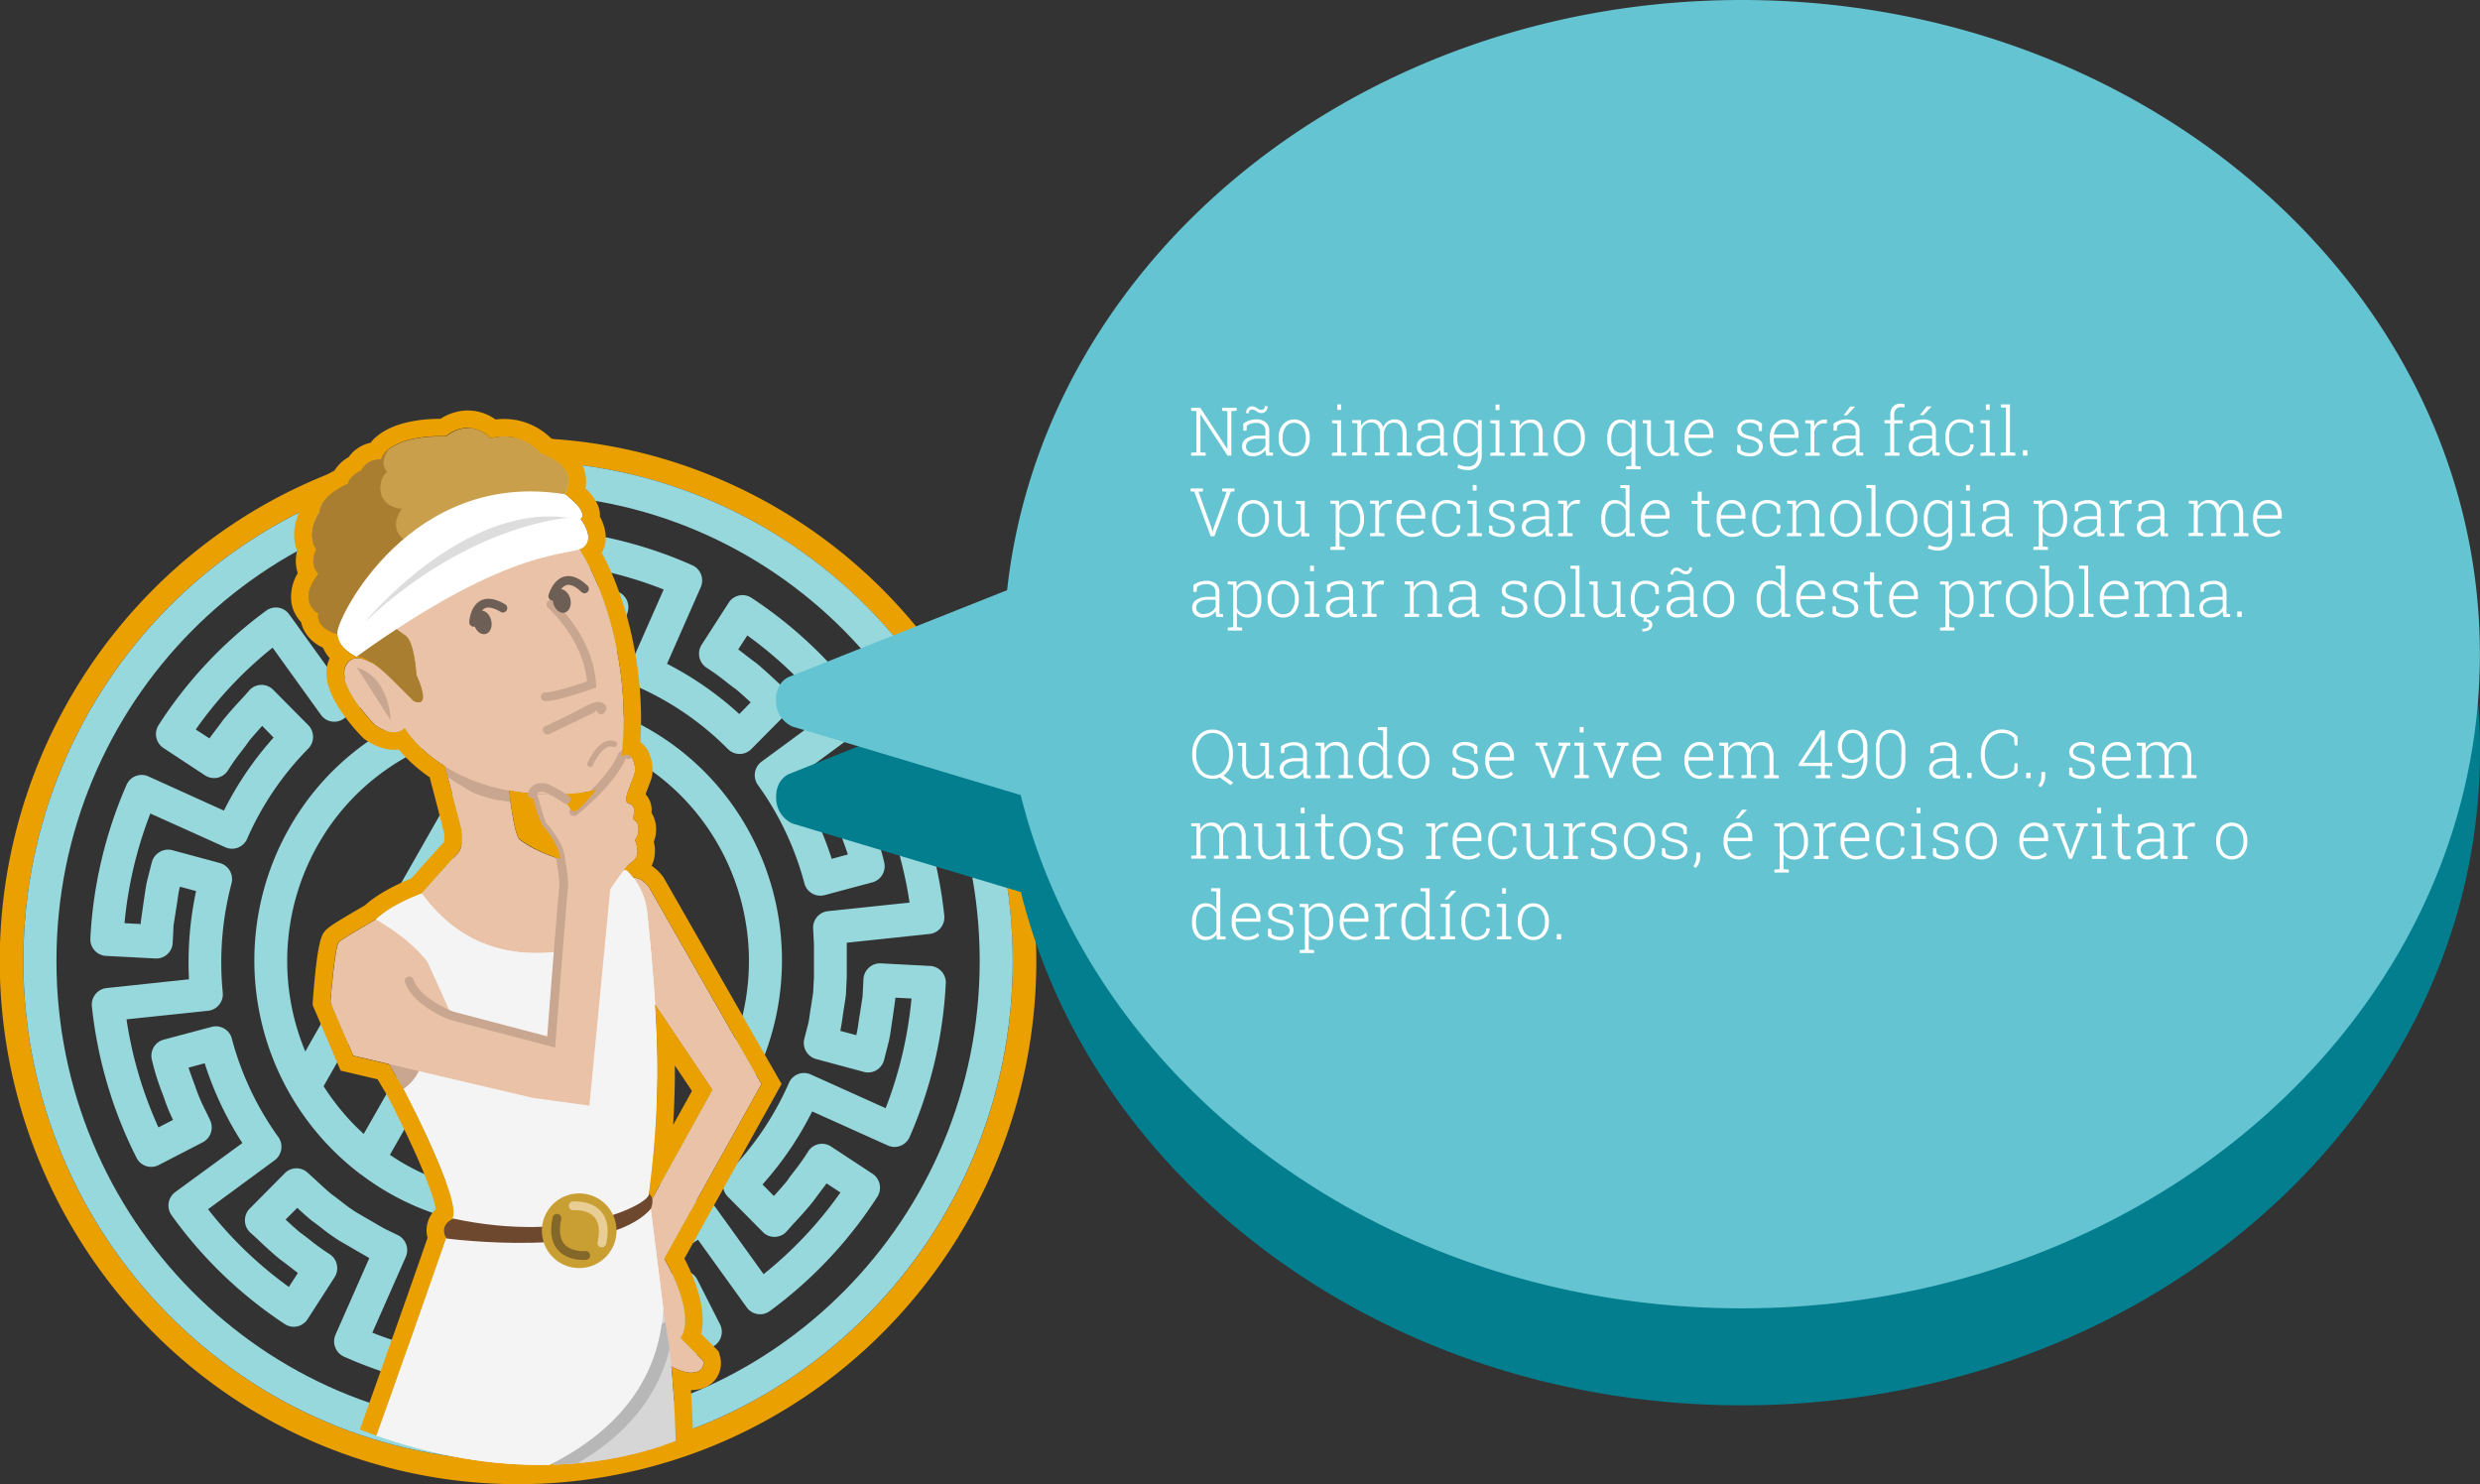 <svg id="Camada_1" data-name="Camada 1" xmlns="http://www.w3.org/2000/svg" xmlns:xlink="http://www.w3.org/1999/xlink" viewBox="0 0 848.82 508"><rect x="0" y="0" width="848.82" height="508" fill="#333333" stroke="none"/><defs><style>.cls-1{fill:none;}.cls-2{clip-path:url(#clip-path);}.cls-3{fill:#eaa000;}.cls-4{fill:#97d8dd;}.cls-5{fill:#027e8f;}.cls-6{fill:#65c4d1;}.cls-7{fill:#fff;}.cls-8{clip-path:url(#clip-path-2);}.cls-9{fill:#c9a68f;}.cls-10{fill:#eac2a7;}.cls-11{fill:#d6aa8b;}.cls-12{fill:#d6d6d6;}.cls-13{fill:#c99f4b;}.cls-14{fill:#6d5f56;}.cls-15{fill:#f4f4f4;}.cls-16{clip-path:url(#clip-path-3);}.cls-17{fill:#b7b7b7;}.cls-18{fill:#6d472e;}.cls-19{fill:#c99e32;}.cls-20{clip-path:url(#clip-path-4);}.cls-21{fill:#aa7e30;}.cls-22{fill:#ddd;}.cls-23{fill:#846829;}.cls-24{fill:#e8cd95;}</style><clipPath id="clip-path"><path class="cls-1" d="M250.18-246.36S203.25-210.71,124.64-240,46-494.33,46-494.33s72.3-107.45,88.47-104.58S245-577.76,245-543.09s42,190.28,42,190.28,17.62,68.25,8.81,73.44"/></clipPath><clipPath id="clip-path-2"><path class="cls-1" d="M250.18,483.49s-46.93,35.65-125.54,6.36S46,235.52,46,235.52s72.3-107.46,88.47-104.59S245,152.09,245,186.75s42,190.29,42,190.29,17.62,68.24,8.81,73.44"/></clipPath><clipPath id="clip-path-3"><path class="cls-1" d="M186.33,498c5.22,10.37,42,12.56,45,13.52,0,0,1-41.62-4.9-65S186.33,498,186.33,498Z"/></clipPath><clipPath id="clip-path-4"><path class="cls-1" d="M141.64,240c6.48,2.68.9-8.94.9-8.94s-.61-11.65-3.91-13.63a46.92,46.92,0,0,1-7.19-5.88L148,200.23l45.26-31s6.26-8.71-8-14.07A17,17,0,0,0,167.89,150s-6.25-7.48-15.3-.61c0,0-18.21-1.06-22.34,7.87a6.79,6.79,0,0,0-6.7,3.8s-3.8,1.45-4.53,4.52c0,0-9.21,3.63-9.77,9.78,0,0-5,7-1,12.73,0,0-2.65,5,.79,8.44,0,0-7.71,8.43,0,13.68,0,0-1.9,5.47,9.38,7.71l3.35,6.92s3.23-1.46,12.51,7.82S141.64,240,141.64,240Z"/></clipPath></defs><title>fala2</title><g class="cls-2"><path class="cls-3" d="M160.19-583.37a10.8,10.8,0,0,1,7.71,3.52,18.58,18.58,0,0,1,4.66-.62,17,17,0,0,1,12.65,5.75c13.9,5.22,8.38,13.59,8.06,14.06l.15,0s8.15,5.7,5.36,8.49c0,0,5,6.24,1,9.59a4.52,4.52,0,0,1-1.46.74c10.86,16.91,17.55,46.13,14.33,71.23a2.79,2.79,0,0,1,.75-.71,1.58,1.58,0,0,1,.86-.24,2.44,2.44,0,0,1,1.93,1.05,7.4,7.4,0,0,1,.88,5.84c-1,2.71-2.77,6.83-2.78,8.23,0,2.42,1.43.84,2.56,3a6.12,6.12,0,0,1,0,2.6c-.45,2.88.88.85,1.55,3.71a6.09,6.09,0,0,1-1,4.65c-.34.59,2.62,5.22-1.21,7.74a13.93,13.93,0,0,0-2.65,2.71l1,.09a25,25,0,0,1,2.17,2.47h.11c2.94,0,5.26,3.22,5.26,3.22l38.55,67.48L227.34-299.1s11.17,18.77,5.58,27.26l7.71,7.71s1.23,4.13-4.35,4.13c-1.67,0-4-.88-6.48-2.1a421.88,421.88,0,0,1,1.54,43.72,43.51,43.51,0,0,0-4.5-.67l0,2.85h0c-.11,19.84-.05,48.48,1.13,55,1.84,10.22,0,15.24,0,15.24s5,79.54,5,80.15,7,9.66,7,9.66S249.31-48.8,256.55-43h0s4.36,1.13,6.06,2.56a5.94,5.94,0,0,1,1.83,3.81c.48.32,1.28.86,2.19,1.52a23.57,23.57,0,0,0,6.3,1.18c1,1,0,2.07-1.3,2.94.72.77,1.15,1.45,1,1.89-.47,1.74-7.21,8.84-19.39,8.84-.69,0-1.39,0-2.11-.07-12.79-.84-30.52-14.47-32-18.27a11.26,11.26,0,0,1,.18-7.65c0-3.23,2-7.11,3-9,1.67-3,2.85-11.56,2.85-11.56-18.44-64.68-7.88-73.78-9.89-78.47-1.28-3-12.67-45.32-20.8-75.78h0a.29.29,0,0,0,0-.09c-.47-1.78-.94-3.52-1.39-5.2a21.87,21.87,0,0,1-4.2-2.49,131.65,131.65,0,0,1-22.12,8.77l-24.3,60.94s-4.16,15.33-9.11,20.27a217.93,217.93,0,0,1-12.23,35.36C112.82-84.78,109.14-59,109.14-59s6,15.24,6.71,24.76c7.06,9.66,13.4,21.6,5,25.11a48.28,48.28,0,0,1-18.29,3.22c-10.13,0-19.22-2.38-21.34-4.5-3.4-3.4,6.27-29.21,6.27-29.21.29-2.34,1-4.61,2.32-5.56,3.35-2.35,7.37-8,7.37-8s-1.26-3.35,2.26-7.88,8.71-33.54,8.71-37.34-4.69-32.17,11-43.34c0,0,1.79-36.28,6.37-62.52h0c.5-3,1-5.82,1.63-8.47-4.8.4-7.68.45-7.68.45s25.1-70.06,33.23-93.89c-2.07-4.15,1.18-6,2.15-6.47q.18-.57.27-.9c2-7.37-16.92-43.54-16.92-43.54l-5.06-8.56-12.16-2.86-7.82-18.32s1.41-19.1,2.86-20.55c.94-.94,7.87-5,12.65-7.75h0c5-5,15.73-8.95,15.73-8.95s10.22-11.56,12.39-13.74S157.9-446,157.9-446l-5.6-21.5c-9.88-6.21-13.78-13.13-13.78-13.13a5,5,0,0,1-3.65,1.46c-3.25,0-6.52-2.47-6.52-2.47s-14.18-14.18-9.72-20.88a4.21,4.21,0,0,1,3.68-2c2.92,0,6.41,2.41,8.86,4.47-5-4.39-7.72-5-8.82-5l-.34,0-.08.07-.07,0-.1,0-.05-.11c-1.06-.53-5.8-3.13-6.21-7.55-8-2.51-6.47-7-6.47-7-7.71-5.26,0-13.69,0-13.69-3.44-3.43-.79-8.43-.79-8.43-4-5.7,1-12.74,1-12.74.56-6.14,9.77-9.77,9.77-9.77.73-3.07,4.53-4.53,4.53-4.53a6.72,6.72,0,0,1,6.19-3.82,3.62,3.62,0,0,1,.51,0c3.34-7.22,15.87-7.92,20.56-7.92,1.11,0,1.78,0,1.78,0a12.54,12.54,0,0,1,7.6-2.9M196.49-452c1.68,0,6.2-5.83,7.77-7.55-3.42,1.07-8.11,1.68-14.41,1.7h.35c2.67,0,4.68,5.63,6.2,5.84h.09m-21.76-3.37h0c.79,5.64,1.94,12,3.2,13a46.3,46.3,0,0,0,13.87,6.66c0-.21-.06-.42-.08-.63-.47-3.9-4.79-9.58-5.88-10.67-.83-.83-3.56-8.92-3.59-11.13h0c-2.83-.23-5.5-.6-8-1.06.15,1.2.32,2.52.5,3.83m48.47,136,20.68-37.29-19.66-29.24c.52,8.39.85,17,.76,25.14a329.09,329.09,0,0,1-2.91,39.65,2.81,2.81,0,0,1,1.13,1.74M264-36.95h0M160.19-589.37h0a17.6,17.6,0,0,0-9.4,2.86c-6.83,0-18.24,1.16-24,8.21a12.44,12.44,0,0,0-7.47,4.91,13.67,13.67,0,0,0-4.87,4.63c-3.47,1.8-9.48,5.75-10.92,12-2.16,3.65-4.12,9.67-1.83,15.42a13.58,13.58,0,0,0,.21,7.66,15.9,15.9,0,0,0-2.23,9.6,12.41,12.41,0,0,0,3.39,7.18,10.7,10.7,0,0,0,.94,2.71,13.44,13.44,0,0,0,6.51,6,14.64,14.64,0,0,0,2.33,3.67c-2.33,4.82-1,11,4,18.29a68.38,68.38,0,0,0,7.25,8.8l.29.29.34.25c.81.62,5.13,3.68,10.13,3.68a11.91,11.91,0,0,0,1.59-.1,52.71,52.71,0,0,0,10.62,9.51l4.93,19a12.45,12.45,0,0,1,0,3.22c-2.39,2.49-8.72,9.61-11.24,12.46-3.29,1.33-11,4.72-15.83,9.18-11.63,6.71-12.57,7.66-13.26,8.35-1.49,1.49-3,3-4.6,24.35l-.11,1.46.58,1.34,7.82,18.32,1.19,2.79,3,.69,9.66,2.28,3.68,6.22c.58,1.11,4.63,8.95,8.57,17.61,5.87,12.93,7.31,18.48,7.65,20.61a10.17,10.17,0,0,0-2.59,4,10.07,10.07,0,0,0-.23,5.85C137.62-280.95,114-215,113.75-214.31l-2.93,8.18,8.69-.16h.2c0,.19-.06.38-.1.57l-.28.86.06.47c-3.82,22.33-5.65,50.8-6.16,59.65C99.3-132.26,101.31-108.42,102-100.31c.06.73.14,1.65.14,1.91-.09,4.22-5.08,29.81-7.5,33.72a16,16,0,0,0-3.69,9.78,27.76,27.76,0,0,1-4.6,4.83c-2.51,1.77-4.06,4.72-4.73,9C81-39.24,79-33.77,77.29-27.93,73.63-15.26,73.54-9.55,77-6.13,81.26-1.84,93.23.12,102.54.12a54.13,54.13,0,0,0,20.61-3.68,11.91,11.91,0,0,0,7.21-7.93c1.72-6.17-1-14.12-8.7-24.92-1-8.37-4.86-19.22-6.35-23.21.92-5.67,4.57-26.23,11.37-41.48a227,227,0,0,0,12.23-35c4.93-6.17,8.44-18,9.33-21.21l23.11-58a140.41,140.41,0,0,0,16.83-6.58l.57,2.16,0,.06c17,63.84,20.06,73.82,20.85,76-.05.46-.18,1.29-.3,2-1.27,7.61-4.23,25.37,9.81,75.12a40.46,40.46,0,0,1-2,8.25c-2.28,4.11-3.52,7.67-3.75,10.84a17.1,17.1,0,0,0,.17,10.92c1.93,5,11.28,11.33,14.1,13.14,4.83,3.1,14.25,8.38,23.09,9,.83.06,1.68.09,2.5.09,14.36,0,23.89-8.51,25.18-13.26a6.38,6.38,0,0,0,.2-2.49,7.4,7.4,0,0,0,.65-2.36,7.23,7.23,0,0,0-2.13-5.81l-1.66-1.65-2.33-.1a20.67,20.67,0,0,1-3.51-.5A10.9,10.9,0,0,0,266.46-45a21.43,21.43,0,0,0-7.11-3.4c-6-4.78-13-10.35-15.06-12-2.06-2.66-4.34-5.69-5.43-7.23-.26-4.49-1.25-20.36-4.87-77.67.62-2.55,1.44-8.16-.15-17-.37-2.07-1.2-11-1.05-49.38l4.37,1.38.18-8c0-.81.38-17.48-.86-35.76,4.72-.06,7.24-2.1,8.52-3.82a9.23,9.23,0,0,0,1.38-8L246-267.3l-1.07-1.07L240-273.3c2.11-8.88-2.77-20.08-5.75-25.79l31.65-56.78,1.65-3-1.68-2.94-38.55-67.48-.15-.27-.19-.26a15.81,15.81,0,0,0-3.91-3.73,11.65,11.65,0,0,0,.73-8.21,11.28,11.28,0,0,0,.52-6.81,9.54,9.54,0,0,0-1.28-3.1,8.11,8.11,0,0,0-.84-4.66A9.13,9.13,0,0,0,221-458c.36-1,.79-2.09,1.09-2.84l.63-1.64c1.47-3.84.34-8.62-1.52-11.36a8.19,8.19,0,0,0-2-2c1.5-22.09-3.63-47.25-13.22-64.78,2.26-3.8,1.53-8.47-.63-12.41a7.75,7.75,0,0,0,0-1.18c-.29-3.27-2.56-6.22-4.93-8.44A13.07,13.07,0,0,0,200-569c-1.44-4.58-5.25-8.2-11.32-10.76a22.89,22.89,0,0,0-16.13-6.68,22.55,22.55,0,0,0-2.94.19,16.26,16.26,0,0,0-9.43-3.09Zm70.2,244.62c.3-4.91.52-10.31.59-16,0-1.42,0-2.89,0-4.39l5.86,8.72-6.46,11.65Z"/></g><path class="cls-3" d="M177.32,157.82c93.46.1,169.21,76.64,169.31,171.09S270.83,500,177.32,500,8,423.4,8,328.91,83.8,157.82,177.32,157.82m0-8h0a174.65,174.65,0,0,0-69,14.09A176.66,176.66,0,0,0,51.9,202.3a180.16,180.16,0,0,0,0,253.22,176.66,176.66,0,0,0,56.37,38.39,176.24,176.24,0,0,0,138.1,0,176.62,176.62,0,0,0,56.36-38.39,180.08,180.08,0,0,0-.06-253.16A176.68,176.68,0,0,0,246.34,164a174.72,174.72,0,0,0-69-14.14Z"/><path class="cls-4" d="M177.32,157.82C83.8,157.82,8,234.42,8,328.91S83.8,500,177.32,500s169.31-76.6,169.31-171.09S270.78,157.92,177.32,157.82Zm0,330.77c-87.28,0-158-71.49-158-159.68S90,169.22,177.32,169.22s158,71.49,158,159.69S264.55,488.49,177.32,488.59Z"/><path class="cls-4" d="M257.22,204.63a5.59,5.59,0,0,0-7.81,1.66l-9.23,14.34a5.73,5.73,0,0,0,1.79,8,76.27,76.27,0,0,1,6.33,4.56c1.27,1,2.54,2,3.53,2.67,1.75,1.45,3.44,3,5.11,4.54l-3.9,4A112.59,112.59,0,0,0,228.3,227.2L239.84,201a5.73,5.73,0,0,0,.11-4.36,5.61,5.61,0,0,0-3-3.17A146.3,146.3,0,0,0,185,181a5.59,5.59,0,0,0-4.08,1.45,5.73,5.73,0,0,0-1.85,3.95l-.87,17.09a5.69,5.69,0,0,0,5.33,6l5.94.3,6.33,1c.81.14,1.63.26,2.44.38,1.22.18,2.45.35,3.51.6l.78.2L201,217.51a114.13,114.13,0,0,0-29.89-2.45l-2.93-28.53a5.7,5.7,0,0,0-2.06-3.85,5.6,5.6,0,0,0-4.15-1.24,144.31,144.31,0,0,0-51.28,15.44,5.73,5.73,0,0,0-2.45,7.67l7.7,15.24a5.61,5.61,0,0,0,7.4,2.58c1.13-.53,2.26-1.09,3.38-1.64a58.25,58.25,0,0,1,8.07-3.51l1.44-.54c1.7-.63,3.35-1.25,5-1.81l1.46,5.52c-1.39.48-2.74,1-4.08,1.49l-1.34.51a52,52,0,0,0-8,3.44c-1,.48-1.93,1-3.39,1.66l-9.57,5.57-.65.36L99,210.31A5.67,5.67,0,0,0,95.32,208a5.6,5.6,0,0,0-4.19,1,147.43,147.43,0,0,0-36.81,39.11A5.72,5.72,0,0,0,56,256.06l14.19,9.34a5.63,5.63,0,0,0,7.9-1.82,74.75,74.75,0,0,1,4.5-6.38c1-1.29,2-2.59,2.65-3.59,1.44-1.77,3-3.47,4.5-5.16l3.9,4a113.35,113.35,0,0,0-17,25L50.77,265.73a5.62,5.62,0,0,0-7.45,2.89,150.26,150.26,0,0,0-12.39,52.56,5.69,5.69,0,0,0,5.35,6l16.91.88a5.56,5.56,0,0,0,4.07-1.44,5.67,5.67,0,0,0,1.85-3.94l.3-6,1-6.39c.15-.82.26-1.65.38-2.48.18-1.23.35-2.47.59-3.53l.2-.79,5.53,1.5a116.84,116.84,0,0,0-2.43,30.2l-28.23,3a5.69,5.69,0,0,0-5,6.27,149.65,149.65,0,0,0,15.28,51.82,5.6,5.6,0,0,0,7.59,2.48l15.07-7.78a5.74,5.74,0,0,0,2.56-7.48c-.52-1.13-1.07-2.25-1.61-3.36a59.16,59.16,0,0,1-3.48-8.2l-.56-1.51c-.63-1.7-1.23-3.35-1.77-5l5.53-1.5a113.71,113.71,0,0,0,12.89,27.3L60,408a5.73,5.73,0,0,0-1.24,8,147.36,147.36,0,0,0,38.7,37.19,5.59,5.59,0,0,0,4.25.81,5.65,5.65,0,0,0,3.56-2.47l9.23-14.34a5.74,5.74,0,0,0-1.79-8,73.9,73.9,0,0,1-6.33-4.55c-1.27-1-2.54-2-3.53-2.67-1.75-1.46-3.44-3-5.11-4.55l4-4c1.51,1.39,3.06,2.8,4.94,4.36,1.1.78,2.17,1.61,3.24,2.44a67.64,67.64,0,0,0,6.29,4.48l10.08,5.84.12.06-11.56,26.2a5.74,5.74,0,0,0,2.86,7.53,146.3,146.3,0,0,0,52,12.52H170a5.67,5.67,0,0,0,5.63-5.41l.88-17.08a5.68,5.68,0,0,0-5.33-6l-5.94-.3-6.33-1c-.81-.14-1.63-.26-2.44-.37-1.22-.18-2.44-.36-3.51-.6l-.78-.2,1.48-5.59a114.16,114.16,0,0,0,29.89,2.45l2.93,28.53a5.74,5.74,0,0,0,2.06,3.84,5.57,5.57,0,0,0,4.15,1.24,144.29,144.29,0,0,0,51.28-15.43,5.74,5.74,0,0,0,2.46-7.67L238.68,438a5.62,5.62,0,0,0-7.4-2.58c-1.14.53-2.26,1.08-3.39,1.64a58.08,58.08,0,0,1-8.06,3.5l-1.44.55c-1.7.63-3.35,1.25-5,1.8l-1.49-5.59a110.77,110.77,0,0,0,27-13l16.69,23.17a5.6,5.6,0,0,0,7.88,1.26,147.9,147.9,0,0,0,36.81-39.11,5.78,5.78,0,0,0,.79-4.29,5.7,5.7,0,0,0-2.45-3.61l-14.19-9.33a5.61,5.61,0,0,0-7.9,1.82,74,74,0,0,1-4.49,6.38c-1,1.29-2,2.58-2.65,3.59-1.45,1.77-3,3.47-4.51,5.16l-3.9-3.95a113.58,113.58,0,0,0,17-25l25.89,11.66a5.62,5.62,0,0,0,7.45-2.89,150.09,150.09,0,0,0,12.39-52.56,5.68,5.68,0,0,0-5.35-6l-16.91-.89a5.72,5.72,0,0,0-5.92,5.39l-.3,6-1,6.39c-.15.82-.26,1.65-.38,2.47-.17,1.24-.35,2.47-.59,3.54l-.19.79-5.45-1.47,0-.14c.31-1.33.5-2.68.69-4,.09-.63.17-1.26.29-2l.86-5.61a5.42,5.42,0,0,0,.06-.58l.3-6V322.94l0-.27,28.35-3a5.65,5.65,0,0,0,3.8-2.08,5.8,5.8,0,0,0,1.23-4.19A150,150,0,0,0,308,261.61a5.62,5.62,0,0,0-7.59-2.48l-15.08,7.78a5.73,5.73,0,0,0-2.55,7.48c.52,1.13,1.06,2.24,1.6,3.36a58,58,0,0,1,3.49,8.2l.55,1.51c.63,1.7,1.24,3.35,1.78,5l-5.53,1.49a113.47,113.47,0,0,0-12.89-27.29l22.93-16.86a5.73,5.73,0,0,0,1.24-8A147.16,147.16,0,0,0,257.22,204.63Zm3.44,56.06a5.75,5.75,0,0,0-1.24,8,102.28,102.28,0,0,1,15.91,33.69,5.65,5.65,0,0,0,6.9,4L298.59,302a5.71,5.71,0,0,0,4.07-6.7A84.63,84.63,0,0,0,299,283.49l-.46-1.23a58.3,58.3,0,0,0-3.16-7.73l5-2.6a139.24,139.24,0,0,1,10.93,37l-27.95,2.94a5.67,5.67,0,0,0-5.05,6l.28,5.53v10.91l-.27,5.37-.81,5.24c-.13.75-.23,1.49-.34,2.24-.14,1-.27,2-.46,2.88l-1.41,5.48a5.71,5.71,0,0,0,4,6.95l16.36,4.41a5.6,5.6,0,0,0,4.31-.58,5.73,5.73,0,0,0,2.62-3.5l1.65-6.51c.35-1.52.57-3.06.79-4.61.11-.73.21-1.46.35-2.28l1-7.05.05-.87,5.54.28a139.15,139.15,0,0,1-8.84,37.55l-25.66-11.56a5.62,5.62,0,0,0-7.45,2.9,102.17,102.17,0,0,1-20.93,30.87,5.77,5.77,0,0,0,0,8.06l12,12.1a5.5,5.5,0,0,0,4.15,1.67,5.63,5.63,0,0,0,4.05-1.91c1-1.15,2-2.28,3.06-3.41,2-2.14,3.91-4.29,6-6.86.86-1.22,1.77-2.41,2.67-3.61.63-.83,1.27-1.66,1.89-2.52l4.75,3.12a136.58,136.58,0,0,1-26.31,27.95l-16.55-23a5.6,5.6,0,0,0-7.88-1.26A100.37,100.37,0,0,1,203.6,428a5.62,5.62,0,0,0-3.44,2.65,5.74,5.74,0,0,0-.56,4.33L204,451.46a5.62,5.62,0,0,0,6.63,4.1,82.48,82.48,0,0,0,11.7-3.73l1.17-.44a58.84,58.84,0,0,0,7.65-3.2l2.57,5.08a135.29,135.29,0,0,1-36.64,11l-2.89-28.23a5.67,5.67,0,0,0-2-3.84A5.52,5.52,0,0,0,188,431a102.62,102.62,0,0,1-37-3,5.58,5.58,0,0,0-4.28.57,5.7,5.7,0,0,0-2.63,3.46l-4.38,16.54a5.8,5.8,0,0,0,.58,4.35,5.66,5.66,0,0,0,3.47,2.64l6.43,1.67c1.51.35,3.05.58,4.58.81.72.1,1.43.2,2.25.34l7,1.05.87.05-.29,5.6a135.68,135.68,0,0,1-37.16-8.94l11.44-25.92a5.73,5.73,0,0,0-2.7-7.46l-4.69-2.27-9.63-5.59a56,56,0,0,1-5.13-3.7c-1.2-.93-2.4-1.85-3.27-2.45-1.64-1.36-3.19-2.81-4.75-4.25-1.16-1.08-2.33-2.16-3.52-3.21a5.6,5.6,0,0,0-7.7.26l-12,12.1a5.73,5.73,0,0,0,.23,8.29c1.12,1,2.22,2,3.32,3.05,2.15,2,4.29,4,6.84,6.09,1.21.86,2.38,1.77,3.56,2.68.82.64,1.66,1.29,2.52,1.93l-3.09,4.79a135.9,135.9,0,0,1-27.66-26.59L94,397.13a5.69,5.69,0,0,0,2.26-3.72,5.76,5.76,0,0,0-1-4.24,102.14,102.14,0,0,1-15.91-33.7,5.66,5.66,0,0,0-6.91-4L56,355.85a5.7,5.7,0,0,0-4.06,6.7,83.44,83.44,0,0,0,3.68,11.79l.45,1.22a59.81,59.81,0,0,0,3.16,7.74l-5,2.59a138.58,138.58,0,0,1-10.93-37l27.94-2.93a5.67,5.67,0,0,0,5-6.22,105.63,105.63,0,0,1,3-37.35,5.74,5.74,0,0,0-.56-4.33,5.65,5.65,0,0,0-3.43-2.66L59,291a5.58,5.58,0,0,0-4.3.59A5.69,5.69,0,0,0,52,295l-1.66,6.51c-.34,1.52-.57,3.06-.79,4.61-.11.73-.21,1.46-.34,2.28l-1,7-.05.88-5.54-.29a139.33,139.33,0,0,1,8.84-37.55l25.66,11.56a5.54,5.54,0,0,0,4.32.11,5.65,5.65,0,0,0,3.14-3,102.26,102.26,0,0,1,20.92-30.87,5.74,5.74,0,0,0,0-8.05l-12-12.1a5.59,5.59,0,0,0-8.2.24c-1,1.15-2,2.27-3.06,3.4-2,2.15-3.91,4.3-6,6.86-.86,1.22-1.77,2.42-2.67,3.61-.63.83-1.27,1.67-1.89,2.53L67,249.68a135.75,135.75,0,0,1,26.3-28l16.55,23a5.6,5.6,0,0,0,7.89,1.25l1.31-1a19.22,19.22,0,0,1,2.77-1.91l9.24-5.41c1.08-.5,2.16-1,3.23-1.57a44.36,44.36,0,0,1,6.61-2.85l1.68-.63a56.29,56.29,0,0,1,8.17-2.62,5.64,5.64,0,0,0,3.67-2.59,5.79,5.79,0,0,0,.65-4.47l-4.38-16.53a5.63,5.63,0,0,0-6.63-4.1A83,83,0,0,0,132.31,206l-1.16.44a56.94,56.94,0,0,0-7.65,3.2l-2.57-5.08a135.18,135.18,0,0,1,36.64-11l2.89,28.23a5.68,5.68,0,0,0,2,3.84,5.55,5.55,0,0,0,4.13,1.25,102.88,102.88,0,0,1,37,3,5.58,5.58,0,0,0,4.28-.57,5.69,5.69,0,0,0,2.63-3.47l4.38-16.53a5.75,5.75,0,0,0-.58-4.35,5.66,5.66,0,0,0-3.47-2.64l-6.42-1.67c-1.52-.35-3-.59-4.59-.81-.71-.1-1.43-.21-2.24-.35l-7-1-.88-.05.29-5.6a135.3,135.3,0,0,1,37.16,8.93l-11.44,25.93a5.75,5.75,0,0,0-.11,4.37,5.66,5.66,0,0,0,3,3.17,101.33,101.33,0,0,1,30.55,21.14,5.6,5.6,0,0,0,8,0l12-12.1a5.73,5.73,0,0,0-.23-8.29c-1.12-1-2.22-2-3.32-3-2.15-2-4.29-4-6.84-6.1-1.21-.86-2.38-1.77-3.56-2.68-.82-.64-1.66-1.29-2.52-1.93l3.09-4.79A135.9,135.9,0,0,1,283.38,244Z"/><path class="cls-4" d="M177.32,237.66A90,90,0,0,0,99,283.43a91.89,91.89,0,0,0,.48,91.45c.11.2.22.4.35.59a91.64,91.64,0,0,0,23,26c.14.1.22.25.38.34l.12,0a88.88,88.88,0,0,0,108,0,.84.84,0,0,0,.14-.06,4.32,4.32,0,0,0,.39-.34,91.61,91.61,0,0,0,23-26,5.08,5.08,0,0,0,.35-.59,91.87,91.87,0,0,0,.48-91.45A89.94,89.94,0,0,0,177.32,237.66Zm-10.18,12.15L104.49,359.9a80.51,80.51,0,0,1,4.32-70.74A78.89,78.89,0,0,1,167.14,249.81ZM133.45,395.27l43.87-77.06,43.86,77.06a78.09,78.09,0,0,1-87.73,0Zm96.69-7.15-45.48-79.89a8.44,8.44,0,0,0-14.69,0l-45.48,79.89a80,80,0,0,1-13.73-16.35l66.56-117,12.91,22.62c.08.17.16.34.25.51l53.39,93.85a80.32,80.32,0,0,1-13.73,16.35Zm20-28.23-49.6-87.2c-.08-.18-.17-.35-.26-.52l-12.76-22.36a78.88,78.88,0,0,1,58.31,39.35,80.53,80.53,0,0,1,4.32,70.73Z"/><path class="cls-5" d="M596.18,33.17c-131.18,0-239,88.6-251.44,202l-74.67,29.74s-4.88,1.81-4.39,8.81a9.53,9.53,0,0,0,5.58,8.16l78.16,23.46C374.31,405.77,475.33,481,596.18,481c139.53,0,252.64-100.24,252.64-223.9S735.71,33.17,596.18,33.17Z"/><path class="cls-6" d="M596.14,0C465,0,357.14,88.6,344.7,202L270,231.7s-4.88,1.81-4.39,8.81a9.53,9.53,0,0,0,5.58,8.16l78.16,23.46C374.27,372.6,475.29,447.81,596.14,447.81c139.53,0,252.64-100.25,252.64-223.91S735.67,0,596.14,0Z"/><path class="cls-7" d="M423.26,139.59v1l-1.81.14v15.21h-1.32l-9.19-14.06h-.07V154.8l1.81.15v1h-5v-1l1.82-.15V140.73l-1.82-.14v-1h3.15l9.19,14h.07V140.73l-1.81-.14v-1h4.94Z"/><path class="cls-7" d="M433.39,155.94a9.82,9.82,0,0,1-.19-1.07,6.84,6.84,0,0,1-.06-.91,5.15,5.15,0,0,1-1.78,1.58,5,5,0,0,1-2.5.63,3.76,3.76,0,0,1-2.73-.92,3.25,3.25,0,0,1-1-2.49,3.08,3.08,0,0,1,1.44-2.67,6.73,6.73,0,0,1,3.89-1h2.65v-1.61a2.56,2.56,0,0,0-.83-2,3.31,3.31,0,0,0-2.31-.74,5.86,5.86,0,0,0-1.83.27,4.19,4.19,0,0,0-1.39.75l-.11,1.63h-1.1V145a7,7,0,0,1,2-1.05,7.44,7.44,0,0,1,2.47-.41,4.78,4.78,0,0,1,3.2,1,3.61,3.61,0,0,1,1.21,2.93v6c0,.25,0,.48,0,.71s0,.45.07.67l1.2.08v1Zm.47-16.84a2.28,2.28,0,0,1-.61,1.64,2,2,0,0,1-1.52.65,2.87,2.87,0,0,1-1.68-.61,2.6,2.6,0,0,0-1.45-.62,1.15,1.15,0,0,0-.88.39,1.43,1.43,0,0,0-.36,1l-.88-.2a2.3,2.3,0,0,1,.6-1.62,2,2,0,0,1,1.52-.66,3.09,3.09,0,0,1,1.64.62,2.9,2.9,0,0,0,1.49.61,1.15,1.15,0,0,0,.88-.4,1.48,1.48,0,0,0,.36-1ZM429,155a4.75,4.75,0,0,0,2.54-.67,3.9,3.9,0,0,0,1.59-1.74v-2.44h-2.68a4.9,4.9,0,0,0-2.89.76,2.26,2.26,0,0,0-1.09,1.91,2,2,0,0,0,.68,1.58A2.66,2.66,0,0,0,429,155Z"/><path class="cls-7" d="M437.64,149.68a6.58,6.58,0,0,1,1.46-4.4,5.19,5.19,0,0,1,7.72,0,6.58,6.58,0,0,1,1.46,4.4v.37a6.62,6.62,0,0,1-1.45,4.41,5.22,5.22,0,0,1-7.73,0,6.57,6.57,0,0,1-1.46-4.41Zm1.34.37a5.86,5.86,0,0,0,1,3.55,3.46,3.46,0,0,0,3,1.44,3.43,3.43,0,0,0,2.91-1.44,5.86,5.86,0,0,0,1.06-3.55v-.37a5.77,5.77,0,0,0-1.07-3.52,3.68,3.68,0,0,0-5.85,0,5.83,5.83,0,0,0-1,3.52Z"/><path class="cls-7" d="M455.89,155l1.81-.15v-9.87l-1.81-.14v-1H459v11l1.81.15v1h-4.95ZM459,140.3H457.7v-1.88H459Z"/><path class="cls-7" d="M462.78,144.79v-1h3l.12,2a4.19,4.19,0,0,1,1.55-1.65,4.35,4.35,0,0,1,2.3-.59,3.8,3.8,0,0,1,2.3.68,3.67,3.67,0,0,1,1.32,2.07,4.78,4.78,0,0,1,1.55-2,4,4,0,0,1,2.45-.74,3.62,3.62,0,0,1,3,1.29,6.29,6.29,0,0,1,1.05,4v5.94l1.81.16v1h-5v-1l1.81-.16v-6a5,5,0,0,0-.78-3.17,2.69,2.69,0,0,0-2.18-.93,3,3,0,0,0-2.4,1,4.82,4.82,0,0,0-1,2.55,1,1,0,0,0,0,.17v6.35l1.81.15v1h-4.95v-1l1.81-.15v-6a4.91,4.91,0,0,0-.8-3.15,2.69,2.69,0,0,0-2.18-1,3.3,3.3,0,0,0-2.25.72,3.92,3.92,0,0,0-1.16,2v7.4l1.81.15v1h-5v-1l1.81-.15v-9.87Z"/><path class="cls-7" d="M493.15,155.94a9.82,9.82,0,0,1-.19-1.07,6.84,6.84,0,0,1-.06-.91,5.15,5.15,0,0,1-1.78,1.58,5,5,0,0,1-2.5.63,3.76,3.76,0,0,1-2.73-.92,3.25,3.25,0,0,1-1-2.49,3.08,3.08,0,0,1,1.44-2.67,6.73,6.73,0,0,1,3.89-1h2.65v-1.61a2.59,2.59,0,0,0-.83-2,3.31,3.31,0,0,0-2.31-.74,5.86,5.86,0,0,0-1.83.27,4.19,4.19,0,0,0-1.39.75l-.11,1.63h-1.1V145a7,7,0,0,1,2-1.05,7.44,7.44,0,0,1,2.47-.41,4.78,4.78,0,0,1,3.2,1,3.61,3.61,0,0,1,1.21,2.93v6c0,.25,0,.48,0,.71s0,.45.07.67l1.2.08v1Zm-4.38-1a4.75,4.75,0,0,0,2.54-.67,3.9,3.9,0,0,0,1.59-1.74v-2.44h-2.68a4.9,4.9,0,0,0-2.89.76,2.26,2.26,0,0,0-1.09,1.91,2,2,0,0,0,.68,1.58A2.66,2.66,0,0,0,488.77,155Z"/><path class="cls-7" d="M497.46,150a7.91,7.91,0,0,1,1.23-4.65,3.91,3.91,0,0,1,3.4-1.75,4.22,4.22,0,0,1,2.22.57,4.49,4.49,0,0,1,1.55,1.6l.16-1.94h1.12v12a5.26,5.26,0,0,1-1.26,3.71,4.55,4.55,0,0,1-3.5,1.36,8.94,8.94,0,0,1-1.85-.22,7.37,7.37,0,0,1-1.72-.58l.36-1.14a6.71,6.71,0,0,0,1.52.54,7,7,0,0,0,1.67.19,3.2,3.2,0,0,0,2.58-1,4.25,4.25,0,0,0,.86-2.84v-1.54a4.13,4.13,0,0,1-1.54,1.43,4.48,4.48,0,0,1-2.19.5,4,4,0,0,1-3.39-1.63,7.07,7.07,0,0,1-1.22-4.34Zm1.33.24a6.23,6.23,0,0,0,.88,3.5,3,3,0,0,0,2.64,1.31,3.73,3.73,0,0,0,2.17-.6,3.85,3.85,0,0,0,1.32-1.64v-5.64a4.22,4.22,0,0,0-1.27-1.73,3.39,3.39,0,0,0-2.19-.67,2.91,2.91,0,0,0-2.65,1.46,7.09,7.09,0,0,0-.9,3.77Z"/><path class="cls-7" d="M510.07,155l1.81-.15v-9.87l-1.81-.14v-1h3.14v11L515,155v1h-4.95Zm3.14-14.65h-1.33v-1.88h1.33Z"/><path class="cls-7" d="M517,155l1.81-.15v-9.87l-1.81-.14v-1h3l.12,2.12a4.33,4.33,0,0,1,1.56-1.74,4.4,4.4,0,0,1,2.33-.61,3.68,3.68,0,0,1,3,1.21,5.76,5.76,0,0,1,1,3.77v6.26l1.81.15v1h-5v-1l1.81-.15v-6.25a4.43,4.43,0,0,0-.78-3,2.79,2.79,0,0,0-2.19-.86,3.43,3.43,0,0,0-2.29.75,4.15,4.15,0,0,0-1.27,2v7.34L522,155v1h-5Z"/><path class="cls-7" d="M531.8,149.68a6.58,6.58,0,0,1,1.46-4.4,5.19,5.19,0,0,1,7.72,0,6.58,6.58,0,0,1,1.46,4.4v.37a6.62,6.62,0,0,1-1.45,4.41,5.22,5.22,0,0,1-7.73,0,6.57,6.57,0,0,1-1.46-4.41Zm1.33.37a5.86,5.86,0,0,0,1.06,3.55,3.7,3.7,0,0,0,5.86,0,5.86,5.86,0,0,0,1.05-3.55v-.37a5.77,5.77,0,0,0-1.06-3.52,3.68,3.68,0,0,0-5.85,0,5.83,5.83,0,0,0-1.06,3.52Z"/><path class="cls-7" d="M550.14,150a8,8,0,0,1,1.21-4.65,3.92,3.92,0,0,1,3.4-1.75,4.1,4.1,0,0,1,3.69,2l.13-1.79h1.17v15.67l1.81.15v1h-5v-1l1.82-.15v-5.12a4.1,4.1,0,0,1-1.54,1.36,4.56,4.56,0,0,1-2.14.47,4,4,0,0,1-3.38-1.63,7.07,7.07,0,0,1-1.21-4.34Zm1.34.24a6.3,6.3,0,0,0,.87,3.52A3,3,0,0,0,555,155a3.7,3.7,0,0,0,2.1-.57,3.81,3.81,0,0,0,1.33-1.55V147a4.41,4.41,0,0,0-1.3-1.64,3.31,3.31,0,0,0-2.1-.64,2.89,2.89,0,0,0-2.64,1.46,7.26,7.26,0,0,0-.89,3.79Z"/><path class="cls-7" d="M571.69,153.94a4.18,4.18,0,0,1-1.55,1.65,4.47,4.47,0,0,1-2.32.58,3.62,3.62,0,0,1-3-1.3,6.27,6.27,0,0,1-1.08-4v-5.9l-1.48-.14v-1h2.81v7.06a5.27,5.27,0,0,0,.75,3.19,2.55,2.55,0,0,0,2.12,1,3.92,3.92,0,0,0,2.41-.68,3.53,3.53,0,0,0,1.26-1.86v-7.54l-1.71-.14v-1H573v11l1.61.15v1h-2.78Z"/><path class="cls-7" d="M581.84,156.17a4.79,4.79,0,0,1-3.75-1.68,6.19,6.19,0,0,1-1.49-4.27v-.62a6.38,6.38,0,0,1,1.48-4.32,4.58,4.58,0,0,1,3.59-1.72,4.43,4.43,0,0,1,3.48,1.42,5.45,5.45,0,0,1,1.26,3.77v1.15h-8.49v.32a5.36,5.36,0,0,0,1.09,3.43,3.4,3.4,0,0,0,2.83,1.39,5.81,5.81,0,0,0,2.12-.35,4.16,4.16,0,0,0,1.5-1l.56.92a4.75,4.75,0,0,1-1.71,1.14A6.55,6.55,0,0,1,581.84,156.17Zm-.17-11.46a3.2,3.2,0,0,0-2.48,1.14,4.9,4.9,0,0,0-1.17,2.86l0,0h7.05v-.34a4,4,0,0,0-.92-2.65A3.14,3.14,0,0,0,581.67,144.71Z"/><path class="cls-7" d="M603.05,147.54H602l-.15-1.72a3.4,3.4,0,0,0-1.27-.82,4.72,4.72,0,0,0-1.75-.29,3.24,3.24,0,0,0-2.18.63,1.91,1.91,0,0,0-.73,1.49,1.76,1.76,0,0,0,.63,1.39,6,6,0,0,0,2.51,1,8.07,8.07,0,0,1,3.21,1.32,2.73,2.73,0,0,1,1.06,2.27,3,3,0,0,1-1.21,2.46,5.17,5.17,0,0,1-3.22.93,7.47,7.47,0,0,1-2.43-.37,5.8,5.8,0,0,1-1.89-1.06v-2.45h1.08l.18,1.73a3.13,3.13,0,0,0,1.35.78,6.09,6.09,0,0,0,1.71.24,3.65,3.65,0,0,0,2.28-.64,1.91,1.91,0,0,0,.83-1.55,2,2,0,0,0-.69-1.49,5.62,5.62,0,0,0-2.51-1.05,8.29,8.29,0,0,1-3.18-1.25,2.56,2.56,0,0,1-1-2.18,3,3,0,0,1,1.16-2.36,4.71,4.71,0,0,1,3.08-1,6.9,6.9,0,0,1,2.42.41,4.91,4.91,0,0,1,1.79,1.11Z"/><path class="cls-7" d="M611,156.17a4.81,4.81,0,0,1-3.76-1.68,6.19,6.19,0,0,1-1.49-4.27v-.62a6.39,6.39,0,0,1,1.49-4.32,4.56,4.56,0,0,1,3.58-1.72,4.4,4.4,0,0,1,3.48,1.42,5.46,5.46,0,0,1,1.27,3.77v1.15H607.1v.32a5.41,5.41,0,0,0,1.08,3.43A3.42,3.42,0,0,0,611,155a5.79,5.79,0,0,0,2.11-.35,4,4,0,0,0,1.5-1l.57.92a4.75,4.75,0,0,1-1.71,1.14A6.58,6.58,0,0,1,611,156.17Zm-.18-11.46a3.16,3.16,0,0,0-2.47,1.14,4.9,4.9,0,0,0-1.17,2.86l0,0h7v-.34a3.91,3.91,0,0,0-.92-2.65A3.13,3.13,0,0,0,610.84,144.71Z"/><path class="cls-7" d="M620.84,143.79l.17,2V146a4.37,4.37,0,0,1,1.39-1.75,3.47,3.47,0,0,1,2.1-.64,2.63,2.63,0,0,1,.49,0l.4.09-.18,1.25-1-.06a3,3,0,0,0-2.06.71,3.9,3.9,0,0,0-1.15,2v7.25l1.81.15v1h-4.94v-1l1.81-.15v-9.87l-1.81-.14v-1h3Z"/><path class="cls-7" d="M635.41,155.94c-.09-.41-.15-.77-.19-1.07a9.08,9.08,0,0,1-.05-.91,5.25,5.25,0,0,1-1.78,1.58,5,5,0,0,1-2.5.63,3.76,3.76,0,0,1-2.73-.92,3.25,3.25,0,0,1-1-2.49,3.1,3.1,0,0,1,1.43-2.67,6.75,6.75,0,0,1,3.89-1h2.66v-1.61a2.59,2.59,0,0,0-.83-2,3.32,3.32,0,0,0-2.32-.74,5.84,5.84,0,0,0-1.82.27,4.09,4.09,0,0,0-1.39.75l-.11,1.63h-1.1V145a7,7,0,0,1,2-1.05,7.44,7.44,0,0,1,2.47-.41,4.8,4.8,0,0,1,3.2,1,3.61,3.61,0,0,1,1.21,2.93v6c0,.25,0,.48,0,.71a4.9,4.9,0,0,0,.07.67l1.2.08v1ZM631,155a4.76,4.76,0,0,0,2.55-.67,4,4,0,0,0,1.59-1.74v-2.44h-2.68a5,5,0,0,0-2.9.76,2.25,2.25,0,0,0-1.08,1.91,2,2,0,0,0,.67,1.58A2.69,2.69,0,0,0,631,155Zm2.26-15.83h1.63l0,.06-2.77,2.92H631Z"/><path class="cls-7" d="M645,144.89v-1.1h2V142a4,4,0,0,1,.91-2.83,3.27,3.27,0,0,1,2.54-1,4.81,4.81,0,0,1,.74.06,7.37,7.37,0,0,1,.76.16l-.16,1.11a4.86,4.86,0,0,0-.55-.11,4.11,4.11,0,0,0-.65,0,2.06,2.06,0,0,0-1.68.7,2.93,2.93,0,0,0-.58,1.95v1.78h2.87v1.1h-2.87v9.91l1.81.15v1h-5v-1l1.82-.15v-9.91Z"/><path class="cls-7" d="M661.56,155.94c-.08-.41-.15-.77-.18-1.07a6.84,6.84,0,0,1-.06-.91,5.15,5.15,0,0,1-1.78,1.58,5,5,0,0,1-2.5.63,3.76,3.76,0,0,1-2.73-.92,3.25,3.25,0,0,1-1-2.49,3.1,3.1,0,0,1,1.43-2.67,6.77,6.77,0,0,1,3.89-1h2.66v-1.61a2.59,2.59,0,0,0-.83-2,3.32,3.32,0,0,0-2.32-.74,5.84,5.84,0,0,0-1.82.27,4.09,4.09,0,0,0-1.39.75l-.11,1.63h-1.1V145a7,7,0,0,1,2-1.05,7.44,7.44,0,0,1,2.47-.41,4.8,4.8,0,0,1,3.2,1,3.61,3.61,0,0,1,1.21,2.93v6c0,.25,0,.48,0,.71a4.9,4.9,0,0,0,.07.67l1.2.08v1Zm-4.37-1a4.75,4.75,0,0,0,2.54-.67,4,4,0,0,0,1.59-1.74v-2.44h-2.68a4.9,4.9,0,0,0-2.89.76,2.24,2.24,0,0,0-1.09,1.91,2,2,0,0,0,.67,1.58A2.7,2.7,0,0,0,657.19,155Zm2.25-15.83h1.64l0,.06-2.77,2.92h-1.19Z"/><path class="cls-7" d="M671,155a3.81,3.81,0,0,0,2.33-.76,2.53,2.53,0,0,0,1-2.13h1.18l0,.07a3.34,3.34,0,0,1-1.33,2.82,4.93,4.93,0,0,1-3.21,1.13,4.53,4.53,0,0,1-3.79-1.7,6.81,6.81,0,0,1-1.35-4.37v-.47a6.82,6.82,0,0,1,1.35-4.36,4.51,4.51,0,0,1,3.77-1.71,6.09,6.09,0,0,1,2.55.53,5,5,0,0,1,1.88,1.44l0,2.65h-1.13l-.21-2.16a4,4,0,0,0-1.33-1,4.49,4.49,0,0,0-1.81-.35,3.19,3.19,0,0,0-2.86,1.4,6.21,6.21,0,0,0-.92,3.52v.47a6.27,6.27,0,0,0,.92,3.55A3.19,3.19,0,0,0,671,155Z"/><path class="cls-7" d="M677.89,155l1.81-.15v-9.87l-1.81-.14v-1H681v11l1.82.15v1h-5ZM681,140.3H679.7v-1.88H681Z"/><path class="cls-7" d="M684.8,139.42v-1h3.14V154.8l1.81.15v1h-5v-1l1.82-.15V139.56Z"/><path class="cls-7" d="M693.91,155.94h-1.53V154.1h1.53Z"/><path class="cls-7" d="M411.71,168.19l-1.51.12,4.47,12.46.32,1.09h.07l.32-1.09,4.46-12.46-1.51-.12v-1h4.2v1l-1.26.1-5.62,15.25h-1.26l-5.63-15.25-1.25-.1v-1h4.2Z"/><path class="cls-7" d="M423.67,177.28a6.58,6.58,0,0,1,1.46-4.4,5.19,5.19,0,0,1,7.72,0,6.58,6.58,0,0,1,1.46,4.4v.37a6.57,6.57,0,0,1-1.45,4.41,5.22,5.22,0,0,1-7.73,0,6.57,6.57,0,0,1-1.46-4.41Zm1.34.37a5.86,5.86,0,0,0,1.05,3.55,3.46,3.46,0,0,0,2.95,1.44,3.41,3.41,0,0,0,2.91-1.44,5.86,5.86,0,0,0,1.06-3.55v-.37a5.77,5.77,0,0,0-1.07-3.52,3.68,3.68,0,0,0-5.85,0,5.83,5.83,0,0,0-1.05,3.52Z"/><path class="cls-7" d="M445.31,181.54a4.12,4.12,0,0,1-1.55,1.65,4.47,4.47,0,0,1-2.32.58,3.64,3.64,0,0,1-3-1.3,6.27,6.27,0,0,1-1.07-4v-5.9l-1.49-.15v-1h2.81v7.06a5.27,5.27,0,0,0,.75,3.19,2.55,2.55,0,0,0,2.13,1,3.87,3.87,0,0,0,2.4-.68,3.6,3.6,0,0,0,1.27-1.86v-7.54l-1.72-.15v-1h3.05v11l1.61.15v1h-2.78Z"/><path class="cls-7" d="M455.35,172.38v-1h2.92l.17,1.88a4.19,4.19,0,0,1,3.79-2.11,3.91,3.91,0,0,1,3.39,1.75,8,8,0,0,1,1.22,4.65v.24a7.08,7.08,0,0,1-1.22,4.35,4,4,0,0,1-3.37,1.62,4.72,4.72,0,0,1-2.22-.49,4,4,0,0,1-1.55-1.38v5.16l1.81.15v1h-4.94v-1l1.81-.15V172.53Zm10.15,5.18a7,7,0,0,0-.91-3.77,2.94,2.94,0,0,0-2.66-1.46,3.5,3.5,0,0,0-2.19.64,4,4,0,0,0-1.26,1.68v5.84a3.66,3.66,0,0,0,1.32,1.58,3.8,3.8,0,0,0,2.15.57,3,3,0,0,0,2.65-1.33,6.13,6.13,0,0,0,.9-3.51Z"/><path class="cls-7" d="M471.89,171.39l.16,2v.14a4.24,4.24,0,0,1,1.4-1.75,3.44,3.44,0,0,1,2.09-.64,2.74,2.74,0,0,1,.5,0,2.28,2.28,0,0,1,.39.09l-.18,1.25-1-.07a3,3,0,0,0-2.06.72,4,4,0,0,0-1.15,2v7.25l1.81.15v1h-4.94v-1l1.81-.15v-9.87l-1.81-.15v-1h3Z"/><path class="cls-7" d="M483.24,183.77a4.79,4.79,0,0,1-3.75-1.68,6.16,6.16,0,0,1-1.49-4.27v-.62a6.38,6.38,0,0,1,1.48-4.32,4.56,4.56,0,0,1,3.58-1.72,4.4,4.4,0,0,1,3.48,1.42,5.41,5.41,0,0,1,1.27,3.77v1.15h-8.49v.32a5.41,5.41,0,0,0,1.08,3.43,3.42,3.42,0,0,0,2.84,1.39,5.71,5.71,0,0,0,2.11-.35,4,4,0,0,0,1.5-1l.57.92a4.75,4.75,0,0,1-1.71,1.14A6.55,6.55,0,0,1,483.24,183.77Zm-.18-11.46a3.18,3.18,0,0,0-2.47,1.14,4.9,4.9,0,0,0-1.17,2.85l0,.06h7.05V176a3.94,3.94,0,0,0-.92-2.65A3.15,3.15,0,0,0,483.06,172.31Z"/><path class="cls-7" d="M495.32,182.64a3.83,3.83,0,0,0,2.34-.76,2.53,2.53,0,0,0,1-2.13h1.18l0,.07a3.36,3.36,0,0,1-1.33,2.82,4.94,4.94,0,0,1-3.22,1.13,4.54,4.54,0,0,1-3.79-1.7,6.86,6.86,0,0,1-1.34-4.37v-.47a6.87,6.87,0,0,1,1.34-4.36,4.54,4.54,0,0,1,3.78-1.71,6.09,6.09,0,0,1,2.55.53,5,5,0,0,1,1.88,1.44l.05,2.65h-1.13l-.21-2.16a4,4,0,0,0-1.33-1,4.33,4.33,0,0,0-1.81-.35,3.18,3.18,0,0,0-2.86,1.4,6.21,6.21,0,0,0-.93,3.52v.47a6.37,6.37,0,0,0,.92,3.55A3.24,3.24,0,0,0,495.32,182.64Z"/><path class="cls-7" d="M502.26,182.55l1.81-.15v-9.87l-1.81-.15v-1h3.13v11l1.81.15v1h-4.94Zm3.13-14.65h-1.32V166h1.32Z"/><path class="cls-7" d="M518.16,175.14h-1.09l-.15-1.72a3.44,3.44,0,0,0-1.26-.82,4.8,4.8,0,0,0-1.75-.29,3.27,3.27,0,0,0-2.19.63,1.94,1.94,0,0,0-.73,1.49,1.76,1.76,0,0,0,.63,1.39,6,6,0,0,0,2.51,1,8.07,8.07,0,0,1,3.21,1.32,2.73,2.73,0,0,1,1.07,2.27,3,3,0,0,1-1.22,2.45,5.09,5.09,0,0,1-3.22.94,7.47,7.47,0,0,1-2.43-.37,5.8,5.8,0,0,1-1.89-1.06v-2.45h1.08l.19,1.73a3,3,0,0,0,1.35.78,6,6,0,0,0,1.7.24,3.65,3.65,0,0,0,2.28-.64,1.9,1.9,0,0,0,.83-1.55,2,2,0,0,0-.69-1.49,5.56,5.56,0,0,0-2.51-1.05,8.29,8.29,0,0,1-3.18-1.25,2.59,2.59,0,0,1-1-2.19,2.94,2.94,0,0,1,1.17-2.35,4.67,4.67,0,0,1,3.08-1,6.89,6.89,0,0,1,2.41.41,4.79,4.79,0,0,1,1.79,1.11Z"/><path class="cls-7" d="M529.13,183.54c-.09-.41-.15-.77-.19-1.07a9.08,9.08,0,0,1-.05-.91,5.35,5.35,0,0,1-1.78,1.58,5,5,0,0,1-2.5.63,3.8,3.8,0,0,1-2.74-.92,3.28,3.28,0,0,1-1-2.49,3.06,3.06,0,0,1,1.43-2.67,6.75,6.75,0,0,1,3.89-1h2.66v-1.61a2.59,2.59,0,0,0-.83-2,3.33,3.33,0,0,0-2.32-.74,5.86,5.86,0,0,0-1.83.27,4.14,4.14,0,0,0-1.38.75l-.11,1.63h-1.1v-2.34a6.71,6.71,0,0,1,2-1.05,7.5,7.5,0,0,1,2.48-.41,4.82,4.82,0,0,1,3.2,1,3.61,3.61,0,0,1,1.21,2.93v6c0,.25,0,.48,0,.71a4.9,4.9,0,0,0,.07.67l1.2.08v1Zm-4.38-1a4.81,4.81,0,0,0,2.55-.67,4,4,0,0,0,1.59-1.74v-2.44h-2.68a5,5,0,0,0-2.9.76,2.25,2.25,0,0,0-1.08,1.91,2,2,0,0,0,.67,1.58A2.69,2.69,0,0,0,524.75,182.58Z"/><path class="cls-7" d="M536.27,171.39l.16,2v.14a4.24,4.24,0,0,1,1.4-1.75,3.46,3.46,0,0,1,2.09-.64,2.74,2.74,0,0,1,.5,0,2.28,2.28,0,0,1,.39.09l-.18,1.25-1-.07a3,3,0,0,0-2.06.72,4,4,0,0,0-1.15,2v7.25l1.81.15v1H533.3v-1l1.81-.15v-9.87l-1.81-.15v-1h3Z"/><path class="cls-7" d="M556.43,181.79a4.28,4.28,0,0,1-1.55,1.47,4.61,4.61,0,0,1-2.22.51,4,4,0,0,1-3.37-1.63,7,7,0,0,1-1.22-4.34v-.24a7.9,7.9,0,0,1,1.22-4.65,3.89,3.89,0,0,1,3.39-1.75,4.32,4.32,0,0,1,2.18.53,4.39,4.39,0,0,1,1.53,1.53v-6.06l-1.81-.14v-1h3.15V182.4l1.81.15v1h-3Zm-7-4a6.21,6.21,0,0,0,.88,3.5,2.94,2.94,0,0,0,2.63,1.31,3.69,3.69,0,0,0,2.13-.59,3.77,3.77,0,0,0,1.34-1.6v-5.75a4.16,4.16,0,0,0-1.28-1.69,3.46,3.46,0,0,0-2.17-.65,2.89,2.89,0,0,0-2.64,1.45,7.19,7.19,0,0,0-.89,3.78Z"/><path class="cls-7" d="M566.88,183.77a4.79,4.79,0,0,1-3.75-1.68,6.21,6.21,0,0,1-1.49-4.27v-.62a6.38,6.38,0,0,1,1.48-4.32,4.58,4.58,0,0,1,3.59-1.72,4.43,4.43,0,0,1,3.48,1.42,5.45,5.45,0,0,1,1.26,3.77v1.15H563v.32a5.36,5.36,0,0,0,1.09,3.43,3.4,3.4,0,0,0,2.83,1.39,5.81,5.81,0,0,0,2.12-.35,4.16,4.16,0,0,0,1.5-1l.56.92a4.75,4.75,0,0,1-1.71,1.14A6.55,6.55,0,0,1,566.88,183.77Zm-.17-11.46a3.2,3.2,0,0,0-2.48,1.14,4.9,4.9,0,0,0-1.17,2.85l0,.06h7V176a3.94,3.94,0,0,0-.92-2.65A3.14,3.14,0,0,0,566.71,172.31Z"/><path class="cls-7" d="M582.42,168.28v3.11h2.65v1.1h-2.65v7.91a2.62,2.62,0,0,0,.43,1.69,1.42,1.42,0,0,0,1.14.5l.63,0c.2,0,.44,0,.7-.1l.2,1a3.15,3.15,0,0,1-.81.22,5.15,5.15,0,0,1-1,.08,2.48,2.48,0,0,1-2-.81,3.82,3.82,0,0,1-.7-2.56v-7.91H579v-1.1h2.07v-3.11Z"/><path class="cls-7" d="M592.81,183.77a4.79,4.79,0,0,1-3.75-1.68,6.16,6.16,0,0,1-1.49-4.27v-.62a6.38,6.38,0,0,1,1.48-4.32,4.58,4.58,0,0,1,3.59-1.72,4.43,4.43,0,0,1,3.48,1.42,5.45,5.45,0,0,1,1.26,3.77v1.15h-8.49v.32a5.41,5.41,0,0,0,1.08,3.43,3.43,3.43,0,0,0,2.84,1.39,5.81,5.81,0,0,0,2.12-.35,4.16,4.16,0,0,0,1.5-1l.56.92a4.75,4.75,0,0,1-1.71,1.14A6.55,6.55,0,0,1,592.81,183.77Zm-.17-11.46a3.18,3.18,0,0,0-2.48,1.14A4.9,4.9,0,0,0,589,176.3l0,.06h7V176a3.94,3.94,0,0,0-.92-2.65A3.14,3.14,0,0,0,592.64,172.31Z"/><path class="cls-7" d="M604.89,182.64a3.83,3.83,0,0,0,2.34-.76,2.53,2.53,0,0,0,1-2.13h1.18l0,.07a3.36,3.36,0,0,1-1.33,2.82,4.94,4.94,0,0,1-3.22,1.13,4.54,4.54,0,0,1-3.79-1.7,6.86,6.86,0,0,1-1.34-4.37v-.47a6.87,6.87,0,0,1,1.34-4.36,4.54,4.54,0,0,1,3.78-1.71,6.09,6.09,0,0,1,2.55.53,5,5,0,0,1,1.88,1.44l.05,2.65h-1.13l-.21-2.16a4,4,0,0,0-1.33-1,4.33,4.33,0,0,0-1.81-.35,3.18,3.18,0,0,0-2.86,1.4,6.21,6.21,0,0,0-.93,3.52v.47a6.29,6.29,0,0,0,.93,3.55A3.21,3.21,0,0,0,604.89,182.64Z"/><path class="cls-7" d="M611.67,182.55l1.82-.15v-9.87l-1.82-.15v-1h3l.13,2.12a4.26,4.26,0,0,1,1.56-1.74,4.36,4.36,0,0,1,2.32-.61,3.66,3.66,0,0,1,3,1.21,5.76,5.76,0,0,1,1,3.77v6.26l1.81.15v1h-5v-1l1.81-.15v-6.25a4.47,4.47,0,0,0-.77-3,2.83,2.83,0,0,0-2.2-.86,3.4,3.4,0,0,0-2.28.75,4.08,4.08,0,0,0-1.27,2v7.34l1.81.15v1h-5Z"/><path class="cls-7" d="M626.47,177.28a6.57,6.57,0,0,1,1.45-4.4,5.2,5.2,0,0,1,7.73,0,6.57,6.57,0,0,1,1.45,4.4v.37a6.57,6.57,0,0,1-1.45,4.41,5.22,5.22,0,0,1-7.73,0,6.57,6.57,0,0,1-1.45-4.41Zm1.33.37a5.8,5.8,0,0,0,1.06,3.55,3.69,3.69,0,0,0,5.85,0,5.8,5.8,0,0,0,1.06-3.55v-.37a5.83,5.83,0,0,0-1.06-3.52,3.43,3.43,0,0,0-2.93-1.45,3.39,3.39,0,0,0-2.92,1.45,5.77,5.77,0,0,0-1.06,3.52Z"/><path class="cls-7" d="M638.78,167v-1h3.13V182.4l1.82.15v1h-5v-1l1.81-.15V167.16Z"/><path class="cls-7" d="M645.6,177.28a6.58,6.58,0,0,1,1.46-4.4,5.19,5.19,0,0,1,7.72,0,6.58,6.58,0,0,1,1.46,4.4v.37a6.57,6.57,0,0,1-1.45,4.41,5.22,5.22,0,0,1-7.73,0,6.57,6.57,0,0,1-1.46-4.41Zm1.34.37a5.86,5.86,0,0,0,1,3.55,3.46,3.46,0,0,0,3,1.44,3.4,3.4,0,0,0,2.91-1.44,5.86,5.86,0,0,0,1.06-3.55v-.37a5.77,5.77,0,0,0-1.07-3.52,3.68,3.68,0,0,0-5.85,0,5.83,5.83,0,0,0-1,3.52Z"/><path class="cls-7" d="M658.46,177.56a7.91,7.91,0,0,1,1.23-4.65,3.92,3.92,0,0,1,3.41-1.75,4.15,4.15,0,0,1,2.21.57,4.41,4.41,0,0,1,1.55,1.6l.16-1.94h1.12v12a5.3,5.3,0,0,1-1.25,3.71,4.57,4.57,0,0,1-3.51,1.36,8.85,8.85,0,0,1-1.84-.22,7.37,7.37,0,0,1-1.72-.58l.35-1.14a7.43,7.43,0,0,0,1.52.54,7,7,0,0,0,1.67.19,3.2,3.2,0,0,0,2.58-1,4.25,4.25,0,0,0,.87-2.84v-1.54a4.16,4.16,0,0,1-1.55,1.43,4.48,4.48,0,0,1-2.19.5,4,4,0,0,1-3.39-1.63,7.07,7.07,0,0,1-1.22-4.34Zm1.33.24a6.17,6.17,0,0,0,.89,3.5,3,3,0,0,0,2.64,1.31,3.67,3.67,0,0,0,2.16-.6,3.87,3.87,0,0,0,1.33-1.64v-5.64a4.24,4.24,0,0,0-1.28-1.73,3.39,3.39,0,0,0-2.19-.67,2.92,2.92,0,0,0-2.65,1.46,7.09,7.09,0,0,0-.9,3.77Z"/><path class="cls-7" d="M671.08,182.55l1.81-.15v-9.87l-1.81-.15v-1h3.13v11l1.81.15v1h-4.94Zm3.13-14.65h-1.32V166h1.32Z"/><path class="cls-7" d="M686.56,183.54c-.09-.41-.15-.77-.19-1.07a6.84,6.84,0,0,1-.06-.91,5.22,5.22,0,0,1-1.77,1.58,5,5,0,0,1-2.51.63,3.79,3.79,0,0,1-2.73-.92,3.28,3.28,0,0,1-1-2.49,3.07,3.07,0,0,1,1.44-2.67,6.73,6.73,0,0,1,3.89-1h2.65v-1.61a2.59,2.59,0,0,0-.82-2,3.35,3.35,0,0,0-2.32-.74,5.86,5.86,0,0,0-1.83.27,4.14,4.14,0,0,0-1.38.75l-.12,1.63h-1.09v-2.34a6.71,6.71,0,0,1,2-1.05,7.49,7.49,0,0,1,2.47-.41,4.78,4.78,0,0,1,3.2,1,3.62,3.62,0,0,1,1.22,2.93v6c0,.25,0,.48,0,.71s0,.45.07.67l1.2.08v1Zm-4.38-1a4.75,4.75,0,0,0,2.54-.67,3.9,3.9,0,0,0,1.59-1.74v-2.44h-2.68a4.92,4.92,0,0,0-2.89.76,2.25,2.25,0,0,0-1.08,1.91,2,2,0,0,0,.67,1.58A2.67,2.67,0,0,0,682.18,182.58Z"/><path class="cls-7" d="M696,172.38v-1h2.93l.16,1.88a4.42,4.42,0,0,1,1.57-1.56,4.3,4.3,0,0,1,2.22-.55,3.89,3.89,0,0,1,3.39,1.75,7.91,7.91,0,0,1,1.23,4.65v.24a7,7,0,0,1-1.23,4.35,4,4,0,0,1-3.36,1.62,4.72,4.72,0,0,1-2.22-.49,4,4,0,0,1-1.55-1.38v5.16l1.81.15v1h-5v-1l1.82-.15V172.53Zm10.16,5.18a7,7,0,0,0-.91-3.77,3,3,0,0,0-2.67-1.46,3.48,3.48,0,0,0-2.18.64,4,4,0,0,0-1.26,1.68v5.84a3.66,3.66,0,0,0,1.32,1.58,3.8,3.8,0,0,0,2.15.57,3,3,0,0,0,2.65-1.33,6.13,6.13,0,0,0,.9-3.51Z"/><path class="cls-7" d="M718,183.54a9.82,9.82,0,0,1-.19-1.07,6.84,6.84,0,0,1-.06-.91,5.26,5.26,0,0,1-1.78,1.58,5,5,0,0,1-2.5.63,3.76,3.76,0,0,1-2.73-.92,3.25,3.25,0,0,1-1-2.49,3.07,3.07,0,0,1,1.44-2.67,6.71,6.71,0,0,1,3.88-1h2.66v-1.61a2.59,2.59,0,0,0-.83-2,3.31,3.31,0,0,0-2.31-.74,5.86,5.86,0,0,0-1.83.27,4.19,4.19,0,0,0-1.39.75l-.11,1.63h-1.1v-2.34a6.77,6.77,0,0,1,2-1.05,7.44,7.44,0,0,1,2.47-.41,4.8,4.8,0,0,1,3.2,1,3.61,3.61,0,0,1,1.21,2.93v6c0,.25,0,.48,0,.71a4.9,4.9,0,0,0,.07.67l1.2.08v1Zm-4.38-1a4.75,4.75,0,0,0,2.54-.67,4,4,0,0,0,1.59-1.74v-2.44H715a4.9,4.9,0,0,0-2.89.76,2.26,2.26,0,0,0-1.09,1.91,2,2,0,0,0,.68,1.58A2.66,2.66,0,0,0,713.58,182.58Z"/><path class="cls-7" d="M725.09,171.39l.17,2v.14a4.22,4.22,0,0,1,1.39-1.75,3.47,3.47,0,0,1,2.1-.64,2.63,2.63,0,0,1,.49,0,2.69,2.69,0,0,1,.4.09l-.18,1.25-1-.07a3,3,0,0,0-2.06.72,3.9,3.9,0,0,0-1.15,2v7.25l1.81.15v1h-5v-1l1.81-.15v-9.87l-1.81-.15v-1h3Z"/><path class="cls-7" d="M739.66,183.54c-.09-.41-.15-.77-.19-1.07a6.85,6.85,0,0,1-.05-.91,5.35,5.35,0,0,1-1.78,1.58,5,5,0,0,1-2.5.63,3.8,3.8,0,0,1-2.74-.92,3.28,3.28,0,0,1-1-2.49,3.06,3.06,0,0,1,1.43-2.67,6.75,6.75,0,0,1,3.89-1h2.66v-1.61a2.59,2.59,0,0,0-.83-2,3.33,3.33,0,0,0-2.32-.74,5.86,5.86,0,0,0-1.83.27,4.14,4.14,0,0,0-1.38.75L733,175h-1.1v-2.34a6.71,6.71,0,0,1,2-1.05,7.5,7.5,0,0,1,2.48-.41,4.82,4.82,0,0,1,3.2,1,3.64,3.64,0,0,1,1.21,2.93v6c0,.25,0,.48,0,.71s0,.45.08.67l1.2.08v1Zm-4.38-1a4.81,4.81,0,0,0,2.55-.67,4,4,0,0,0,1.59-1.74v-2.44h-2.68a4.93,4.93,0,0,0-2.9.76,2.25,2.25,0,0,0-1.08,1.91,2,2,0,0,0,.67,1.58A2.69,2.69,0,0,0,735.28,182.58Z"/><path class="cls-7" d="M749.16,172.38v-1h3l.13,2a4,4,0,0,1,1.54-1.65,4.35,4.35,0,0,1,2.3-.59,3.78,3.78,0,0,1,2.3.68,3.67,3.67,0,0,1,1.32,2.07,4.78,4.78,0,0,1,1.55-2,4,4,0,0,1,2.45-.74,3.62,3.62,0,0,1,3,1.29,6.29,6.29,0,0,1,1,4v5.94l1.81.16v1h-5v-1l1.81-.16v-6a5,5,0,0,0-.78-3.17,2.69,2.69,0,0,0-2.18-.93,3,3,0,0,0-2.4,1,4.79,4.79,0,0,0-1,2.55,1,1,0,0,0,0,.17v6.35l1.81.15v1h-5v-1l1.81-.15v-6a4.91,4.91,0,0,0-.8-3.15,2.69,2.69,0,0,0-2.18-.95,3.3,3.3,0,0,0-2.25.72,3.92,3.92,0,0,0-1.16,1.95v7.4l1.81.15v1h-5v-1l1.81-.15v-9.87Z"/><path class="cls-7" d="M776.41,183.77a4.79,4.79,0,0,1-3.75-1.68,6.21,6.21,0,0,1-1.49-4.27v-.62a6.38,6.38,0,0,1,1.48-4.32,4.58,4.58,0,0,1,3.59-1.72,4.43,4.43,0,0,1,3.48,1.42,5.45,5.45,0,0,1,1.26,3.77v1.15h-8.49v.32a5.36,5.36,0,0,0,1.09,3.43,3.4,3.4,0,0,0,2.83,1.39,5.81,5.81,0,0,0,2.12-.35,4.16,4.16,0,0,0,1.5-1l.56.92a4.75,4.75,0,0,1-1.71,1.14A6.55,6.55,0,0,1,776.41,183.77Zm-.17-11.46a3.18,3.18,0,0,0-2.48,1.14,4.9,4.9,0,0,0-1.17,2.85l0,.06h7V176a3.94,3.94,0,0,0-.92-2.65A3.14,3.14,0,0,0,776.24,172.31Z"/><path class="cls-7" d="M416.31,211.14c-.08-.41-.15-.77-.18-1.07a6.84,6.84,0,0,1-.06-.91,5.28,5.28,0,0,1-1.78,1.59,5.06,5.06,0,0,1-2.5.62,3.76,3.76,0,0,1-2.73-.92,3.25,3.25,0,0,1-1-2.49,3.1,3.1,0,0,1,1.43-2.67,6.77,6.77,0,0,1,3.89-1h2.66v-1.61a2.59,2.59,0,0,0-.83-2,3.32,3.32,0,0,0-2.32-.74,5.84,5.84,0,0,0-1.82.27,4.09,4.09,0,0,0-1.39.75l-.11,1.63h-1.1v-2.34a7,7,0,0,1,2-1.05,7.44,7.44,0,0,1,2.47-.41,4.8,4.8,0,0,1,3.2,1,3.61,3.61,0,0,1,1.21,2.93v6c0,.25,0,.48,0,.71a4.9,4.9,0,0,0,.07.67l1.2.08v1Zm-4.37-1a4.75,4.75,0,0,0,2.54-.67,4,4,0,0,0,1.59-1.74v-2.44h-2.68a4.9,4.9,0,0,0-2.89.76,2.24,2.24,0,0,0-1.09,1.91,2,2,0,0,0,.67,1.58A2.7,2.7,0,0,0,411.94,210.18Z"/><path class="cls-7" d="M420.22,200v-1h2.92l.17,1.88a4.32,4.32,0,0,1,1.56-1.56,4.4,4.4,0,0,1,2.22-.55,3.89,3.89,0,0,1,3.39,1.75,7.91,7.91,0,0,1,1.23,4.65v.24a7,7,0,0,1-1.23,4.35,4,4,0,0,1-3.36,1.62,4.72,4.72,0,0,1-2.22-.49,4,4,0,0,1-1.55-1.38v5.16l1.81.15v1h-4.94v-1l1.81-.15V200.13Zm10.15,5.17a7,7,0,0,0-.91-3.77,3,3,0,0,0-2.67-1.46,3.43,3.43,0,0,0-2.18.65,4,4,0,0,0-1.26,1.67v5.84a3.66,3.66,0,0,0,1.32,1.58,3.8,3.8,0,0,0,2.15.57,3,3,0,0,0,2.65-1.33,6.13,6.13,0,0,0,.9-3.51Z"/><path class="cls-7" d="M433.87,204.88a6.58,6.58,0,0,1,1.46-4.4,5.19,5.19,0,0,1,7.72,0,6.53,6.53,0,0,1,1.46,4.4v.37a6.57,6.57,0,0,1-1.45,4.41,5.22,5.22,0,0,1-7.73,0,6.57,6.57,0,0,1-1.46-4.41Zm1.34.37a5.86,5.86,0,0,0,1.05,3.55,3.46,3.46,0,0,0,2.95,1.44,3.4,3.4,0,0,0,2.91-1.44,5.8,5.8,0,0,0,1.06-3.55v-.37a5.83,5.83,0,0,0-1.06-3.52,3.69,3.69,0,0,0-5.86,0,5.83,5.83,0,0,0-1.05,3.52Z"/><path class="cls-7" d="M446.59,210.15l1.81-.15v-9.87l-1.81-.14v-1h3.13v11l1.81.15v1h-4.94Zm3.13-14.65H448.4v-1.88h1.32Z"/><path class="cls-7" d="M462.07,211.14c-.09-.41-.15-.77-.19-1.07a6.85,6.85,0,0,1-.05-.91,5.38,5.38,0,0,1-1.78,1.59,5.09,5.09,0,0,1-2.5.62,3.8,3.8,0,0,1-2.74-.92,3.28,3.28,0,0,1-1-2.49,3.07,3.07,0,0,1,1.43-2.67,6.75,6.75,0,0,1,3.89-1h2.66v-1.61a2.59,2.59,0,0,0-.83-2,3.33,3.33,0,0,0-2.32-.74,5.86,5.86,0,0,0-1.83.27,4.14,4.14,0,0,0-1.38.75l-.11,1.63h-1.1v-2.34a7,7,0,0,1,2-1.05,7.5,7.5,0,0,1,2.48-.41,4.82,4.82,0,0,1,3.2,1,3.61,3.61,0,0,1,1.21,2.93v6c0,.25,0,.48,0,.71a4.9,4.9,0,0,0,.07.67l1.2.08v1Zm-4.38-1a4.81,4.81,0,0,0,2.55-.67,4,4,0,0,0,1.59-1.74v-2.44h-2.68a4.93,4.93,0,0,0-2.9.76,2.25,2.25,0,0,0-1.08,1.91,2,2,0,0,0,.67,1.58A2.69,2.69,0,0,0,457.69,210.18Z"/><path class="cls-7" d="M469.21,199l.16,2v.14a4.31,4.31,0,0,1,1.4-1.75,3.44,3.44,0,0,1,2.09-.64,2.74,2.74,0,0,1,.5,0l.39.09-.18,1.25-1-.06a3,3,0,0,0-2.06.71,4,4,0,0,0-1.15,2V210l1.81.15v1h-4.94v-1l1.81-.15v-9.87l-1.81-.14v-1h3Z"/><path class="cls-7" d="M480.76,210.15l1.82-.15v-9.87l-1.82-.14v-1h3l.13,2.12a4.26,4.26,0,0,1,1.56-1.74,4.37,4.37,0,0,1,2.33-.61,3.66,3.66,0,0,1,3,1.21,5.7,5.7,0,0,1,1,3.77V210l1.81.15v1h-5v-1l1.81-.15v-6.25a4.44,4.44,0,0,0-.77-3,2.8,2.8,0,0,0-2.19-.86,3.41,3.41,0,0,0-2.29.75,4.08,4.08,0,0,0-1.27,2V210l1.81.15v1h-5Z"/><path class="cls-7" d="M504,211.14c-.09-.41-.15-.77-.19-1.07a6.85,6.85,0,0,1,0-.91,5.38,5.38,0,0,1-1.78,1.59,5.09,5.09,0,0,1-2.5.62,3.8,3.8,0,0,1-2.74-.92,3.28,3.28,0,0,1-1-2.49,3.07,3.07,0,0,1,1.43-2.67,6.73,6.73,0,0,1,3.89-1h2.66v-1.61a2.59,2.59,0,0,0-.83-2,3.33,3.33,0,0,0-2.32-.74,5.86,5.86,0,0,0-1.83.27,4.14,4.14,0,0,0-1.38.75l-.11,1.63h-1.1v-2.34a7,7,0,0,1,2-1.05,7.5,7.5,0,0,1,2.48-.41,4.82,4.82,0,0,1,3.2,1,3.64,3.64,0,0,1,1.21,2.93v6c0,.25,0,.48,0,.71s0,.45.08.67l1.2.08v1Zm-4.38-1a4.81,4.81,0,0,0,2.55-.67,4,4,0,0,0,1.59-1.74v-2.44h-2.68a4.93,4.93,0,0,0-2.9.76,2.25,2.25,0,0,0-1.08,1.91,2,2,0,0,0,.67,1.58A2.69,2.69,0,0,0,499.59,210.18Z"/><path class="cls-7" d="M522.49,202.74H521.4l-.16-1.72a3.28,3.28,0,0,0-1.26-.82,4.76,4.76,0,0,0-1.75-.29,3.24,3.24,0,0,0-2.18.63,1.91,1.91,0,0,0-.73,1.49,1.76,1.76,0,0,0,.63,1.39,6,6,0,0,0,2.5,1,8.07,8.07,0,0,1,3.21,1.32,2.73,2.73,0,0,1,1.07,2.27,3,3,0,0,1-1.22,2.46,5.14,5.14,0,0,1-3.21.93,7.47,7.47,0,0,1-2.43-.37,6,6,0,0,1-1.9-1.06v-2.45h1.08l.19,1.73a3.13,3.13,0,0,0,1.35.78,6,6,0,0,0,1.71.24,3.6,3.6,0,0,0,2.27-.64,1.9,1.9,0,0,0,.84-1.55,1.94,1.94,0,0,0-.7-1.49,5.51,5.51,0,0,0-2.5-1.05,8.41,8.41,0,0,1-3.19-1.25,2.58,2.58,0,0,1-1-2.18,3,3,0,0,1,1.17-2.36,4.71,4.71,0,0,1,3.08-1,6.94,6.94,0,0,1,2.42.41,4.87,4.87,0,0,1,1.78,1.11Z"/><path class="cls-7" d="M525.15,204.88a6.58,6.58,0,0,1,1.46-4.4,5.19,5.19,0,0,1,7.72,0,6.58,6.58,0,0,1,1.46,4.4v.37a6.57,6.57,0,0,1-1.45,4.41,5.22,5.22,0,0,1-7.73,0,6.57,6.57,0,0,1-1.46-4.41Zm1.34.37a5.86,5.86,0,0,0,1,3.55,3.46,3.46,0,0,0,3,1.44,3.4,3.4,0,0,0,2.91-1.44,5.86,5.86,0,0,0,1.06-3.55v-.37a5.77,5.77,0,0,0-1.07-3.52,3.68,3.68,0,0,0-5.85,0,5.83,5.83,0,0,0-1,3.52Z"/><path class="cls-7" d="M537.47,194.62v-1h3.13V210l1.81.15v1h-4.94v-1l1.81-.15V194.76Z"/><path class="cls-7" d="M553.35,209.14a4.18,4.18,0,0,1-1.55,1.65,4.47,4.47,0,0,1-2.32.58,3.62,3.62,0,0,1-3-1.3,6.27,6.27,0,0,1-1.07-4v-5.9L544,200v-1h2.81v7.06a5.27,5.27,0,0,0,.75,3.19,2.55,2.55,0,0,0,2.13,1,3.89,3.89,0,0,0,2.4-.68,3.53,3.53,0,0,0,1.26-1.86v-7.54l-1.71-.14v-1h3v11l1.61.15v1h-2.78Z"/><path class="cls-7" d="M563.34,210.24a3.81,3.81,0,0,0,2.33-.76,2.5,2.5,0,0,0,1-2.13h1.18l0,.07a3.35,3.35,0,0,1-1.32,2.82,4.93,4.93,0,0,1-3.22,1.13,4.54,4.54,0,0,1-3.79-1.7,6.8,6.8,0,0,1-1.34-4.37v-.47a6.81,6.81,0,0,1,1.34-4.36,4.54,4.54,0,0,1,3.78-1.71,6.08,6.08,0,0,1,2.54.53,5,5,0,0,1,1.88,1.44l.06,2.65h-1.14l-.21-2.16a3.86,3.86,0,0,0-1.33-1,4.48,4.48,0,0,0-1.8-.35,3.17,3.17,0,0,0-2.86,1.4,6.21,6.21,0,0,0-.93,3.52v.47a6.35,6.35,0,0,0,.92,3.55A3.21,3.21,0,0,0,563.34,210.24Zm.34,1-.12.72a2.64,2.64,0,0,1,1.42.54,1.69,1.69,0,0,1,.54,1.38,1.89,1.89,0,0,1-.88,1.63,4.35,4.35,0,0,1-2.51.61l-.08-.87a3.79,3.79,0,0,0,1.67-.34,1.09,1.09,0,0,0,.69-1A.94.94,0,0,0,564,213a4.09,4.09,0,0,0-1.61-.34l.31-1.43Z"/><path class="cls-7" d="M578.67,211.14a9.82,9.82,0,0,1-.19-1.07,6.84,6.84,0,0,1-.06-.91,5.28,5.28,0,0,1-1.78,1.59,5.06,5.06,0,0,1-2.5.62,3.76,3.76,0,0,1-2.73-.92,3.25,3.25,0,0,1-1-2.49,3.1,3.1,0,0,1,1.43-2.67,6.77,6.77,0,0,1,3.89-1h2.66v-1.61a2.59,2.59,0,0,0-.83-2,3.31,3.31,0,0,0-2.31-.74,5.86,5.86,0,0,0-1.83.27,4.19,4.19,0,0,0-1.39.75l-.11,1.63h-1.1v-2.34a7,7,0,0,1,2-1.05,7.44,7.44,0,0,1,2.47-.41,4.8,4.8,0,0,1,3.2,1,3.61,3.61,0,0,1,1.21,2.93v6c0,.25,0,.48,0,.71a4.9,4.9,0,0,0,.07.67l1.2.08v1Zm.47-16.84a2.28,2.28,0,0,1-.61,1.64,2,2,0,0,1-1.52.65,2.87,2.87,0,0,1-1.68-.61,2.6,2.6,0,0,0-1.46-.62,1.13,1.13,0,0,0-.87.39,1.43,1.43,0,0,0-.36,1l-.88-.2a2.3,2.3,0,0,1,.6-1.62,1.93,1.93,0,0,1,1.51-.66,3,3,0,0,1,1.64.62,3,3,0,0,0,1.5.61,1.15,1.15,0,0,0,.88-.4,1.48,1.48,0,0,0,.36-1Zm-4.85,15.88a4.75,4.75,0,0,0,2.54-.67,4,4,0,0,0,1.59-1.74v-2.44h-2.68a4.9,4.9,0,0,0-2.89.76,2.24,2.24,0,0,0-1.09,1.91,2,2,0,0,0,.68,1.58A2.66,2.66,0,0,0,574.29,210.18Z"/><path class="cls-7" d="M582.92,204.88a6.58,6.58,0,0,1,1.46-4.4,5.19,5.19,0,0,1,7.72,0,6.58,6.58,0,0,1,1.46,4.4v.37a6.62,6.62,0,0,1-1.45,4.41,5.22,5.22,0,0,1-7.73,0,6.57,6.57,0,0,1-1.46-4.41Zm1.34.37a5.86,5.86,0,0,0,1,3.55,3.7,3.7,0,0,0,5.86,0,5.86,5.86,0,0,0,1.05-3.55v-.37a5.77,5.77,0,0,0-1.06-3.52,3.68,3.68,0,0,0-5.85,0,5.83,5.83,0,0,0-1,3.52Z"/><path class="cls-7" d="M609.62,209.39a4.28,4.28,0,0,1-1.55,1.47,4.61,4.61,0,0,1-2.22.51,4,4,0,0,1-3.37-1.62,7.12,7.12,0,0,1-1.22-4.35v-.24a8,8,0,0,1,1.22-4.65,3.89,3.89,0,0,1,3.39-1.75,4.08,4.08,0,0,1,3.71,2.06v-6.06l-1.81-.14v-1h3.15V210l1.81.15v1h-3Zm-7-4a6.21,6.21,0,0,0,.88,3.5,2.94,2.94,0,0,0,2.63,1.31,3.74,3.74,0,0,0,2.14-.59,3.82,3.82,0,0,0,1.33-1.6v-5.75a4.16,4.16,0,0,0-1.28-1.69,3.46,3.46,0,0,0-2.17-.65,2.89,2.89,0,0,0-2.64,1.45,7.19,7.19,0,0,0-.89,3.78Z"/><path class="cls-7" d="M620.08,211.37a4.8,4.8,0,0,1-3.76-1.68,6.19,6.19,0,0,1-1.49-4.27v-.62a6.38,6.38,0,0,1,1.48-4.32,4.58,4.58,0,0,1,3.59-1.72,4.43,4.43,0,0,1,3.48,1.42,5.45,5.45,0,0,1,1.26,3.77v1.15h-8.49v.32a5.36,5.36,0,0,0,1.09,3.43,3.42,3.42,0,0,0,2.84,1.39,5.79,5.79,0,0,0,2.11-.35,4.16,4.16,0,0,0,1.5-1l.56.92a4.75,4.75,0,0,1-1.71,1.14A6.53,6.53,0,0,1,620.08,211.37Zm-.18-11.46a3.2,3.2,0,0,0-2.48,1.14,4.9,4.9,0,0,0-1.17,2.86l0,.05h7.05v-.34a4,4,0,0,0-.92-2.65A3.14,3.14,0,0,0,619.9,199.91Z"/><path class="cls-7" d="M635.75,202.74h-1.09L634.5,201a3.28,3.28,0,0,0-1.26-.82,4.76,4.76,0,0,0-1.75-.29,3.24,3.24,0,0,0-2.18.63,1.91,1.91,0,0,0-.73,1.49,1.76,1.76,0,0,0,.63,1.39,6,6,0,0,0,2.5,1,8.07,8.07,0,0,1,3.21,1.32A2.73,2.73,0,0,1,636,208a3,3,0,0,1-1.22,2.46,5.14,5.14,0,0,1-3.21.93,7.47,7.47,0,0,1-2.43-.37,6,6,0,0,1-1.9-1.06v-2.45h1.08l.19,1.73a3.13,3.13,0,0,0,1.35.78,6,6,0,0,0,1.71.24,3.6,3.6,0,0,0,2.27-.64,1.9,1.9,0,0,0,.84-1.55,1.94,1.94,0,0,0-.7-1.49,5.57,5.57,0,0,0-2.5-1.05,8.41,8.41,0,0,1-3.19-1.25,2.58,2.58,0,0,1-1-2.18,3,3,0,0,1,1.17-2.36,4.69,4.69,0,0,1,3.08-1,6.94,6.94,0,0,1,2.42.41,4.87,4.87,0,0,1,1.78,1.11Z"/><path class="cls-7" d="M641.47,195.88V199h2.64v1.1h-2.64V208a2.56,2.56,0,0,0,.43,1.69,1.39,1.39,0,0,0,1.14.5l.62,0c.21,0,.44,0,.71-.1l.2,1a3.15,3.15,0,0,1-.81.22,5.18,5.18,0,0,1-1,.08,2.5,2.5,0,0,1-2-.8,3.87,3.87,0,0,1-.71-2.57v-7.91h-2.06V199h2.06v-3.11Z"/><path class="cls-7" d="M651.86,211.37a4.82,4.82,0,0,1-3.76-1.68,6.18,6.18,0,0,1-1.48-4.27v-.62a6.38,6.38,0,0,1,1.48-4.32,4.56,4.56,0,0,1,3.58-1.72,4.4,4.4,0,0,1,3.48,1.42,5.41,5.41,0,0,1,1.27,3.77v1.15h-8.49v.32a5.41,5.41,0,0,0,1.08,3.43,3.42,3.42,0,0,0,2.84,1.39,5.75,5.75,0,0,0,2.11-.35,4,4,0,0,0,1.5-1l.57.92a4.75,4.75,0,0,1-1.71,1.14A6.55,6.55,0,0,1,651.86,211.37Zm-.18-11.46a3.18,3.18,0,0,0-2.47,1.14,4.9,4.9,0,0,0-1.17,2.86l0,.05h7.05v-.34a3.91,3.91,0,0,0-.93-2.65A3.12,3.12,0,0,0,651.68,199.91Z"/><path class="cls-7" d="M664,200v-1h2.92l.17,1.88a4.32,4.32,0,0,1,1.56-1.56,4.41,4.41,0,0,1,2.23-.55,3.88,3.88,0,0,1,3.38,1.75,7.91,7.91,0,0,1,1.23,4.65v.24a7,7,0,0,1-1.23,4.35,4,4,0,0,1-3.36,1.62,4.72,4.72,0,0,1-2.22-.49,4,4,0,0,1-1.55-1.38v5.16l1.81.15v1H664v-1l1.81-.15V200.13Zm10.15,5.17a7,7,0,0,0-.91-3.77,3,3,0,0,0-2.66-1.46,3.44,3.44,0,0,0-2.19.65,4,4,0,0,0-1.26,1.67v5.84a3.66,3.66,0,0,0,1.32,1.58,3.8,3.8,0,0,0,2.15.57,3,3,0,0,0,2.65-1.33,6.13,6.13,0,0,0,.9-3.51Z"/><path class="cls-7" d="M680.52,199l.17,2v.14a4.37,4.37,0,0,1,1.39-1.75,3.47,3.47,0,0,1,2.1-.64,2.56,2.56,0,0,1,.49,0l.4.09-.18,1.25-1-.06a3,3,0,0,0-2.06.71,3.9,3.9,0,0,0-1.15,2V210l1.81.15v1h-4.94v-1l1.81-.15v-9.87l-1.81-.14v-1h3Z"/><path class="cls-7" d="M686.57,204.88a6.58,6.58,0,0,1,1.46-4.4,5.19,5.19,0,0,1,7.72,0,6.58,6.58,0,0,1,1.46,4.4v.37a6.62,6.62,0,0,1-1.45,4.41,5.22,5.22,0,0,1-7.73,0,6.57,6.57,0,0,1-1.46-4.41Zm1.33.37A5.86,5.86,0,0,0,689,208.8a3.7,3.7,0,0,0,5.86,0,5.86,5.86,0,0,0,1-3.55v-.37a5.77,5.77,0,0,0-1.06-3.52,3.68,3.68,0,0,0-5.85,0,5.83,5.83,0,0,0-1.06,3.52Z"/><path class="cls-7" d="M709.71,205.4a7.08,7.08,0,0,1-1.22,4.35,4,4,0,0,1-3.37,1.62,4.58,4.58,0,0,1-2.28-.53,4.11,4.11,0,0,1-1.54-1.53l-.15,1.83H700V194.76l-1.81-.14v-1h3.13v7.28a4.1,4.1,0,0,1,3.76-2.14,3.91,3.91,0,0,1,3.39,1.75,8,8,0,0,1,1.22,4.65Zm-1.35-.24a7.1,7.1,0,0,0-.89-3.78,2.87,2.87,0,0,0-2.62-1.45,3.42,3.42,0,0,0-2.25.7,4.17,4.17,0,0,0-1.26,1.78v5.49a3.78,3.78,0,0,0,1.33,1.68,3.69,3.69,0,0,0,2.2.63,3,3,0,0,0,2.62-1.31,6.21,6.21,0,0,0,.87-3.5Z"/><path class="cls-7" d="M711.59,194.62v-1h3.13V210l1.81.15v1h-4.94v-1l1.81-.15V194.76Z"/><path class="cls-7" d="M723.93,211.37a4.79,4.79,0,0,1-3.75-1.68,6.14,6.14,0,0,1-1.49-4.27v-.62a6.38,6.38,0,0,1,1.48-4.32,4.58,4.58,0,0,1,3.59-1.72,4.43,4.43,0,0,1,3.48,1.42A5.45,5.45,0,0,1,728.5,204v1.15H720v.32a5.41,5.41,0,0,0,1.08,3.43,3.43,3.43,0,0,0,2.84,1.39,5.81,5.81,0,0,0,2.12-.35,4.16,4.16,0,0,0,1.5-1l.56.92A4.75,4.75,0,0,1,726.4,211,6.55,6.55,0,0,1,723.93,211.37Zm-.17-11.46a3.18,3.18,0,0,0-2.48,1.14,4.9,4.9,0,0,0-1.17,2.86l0,.05h7v-.34a4,4,0,0,0-.92-2.65A3.14,3.14,0,0,0,723.76,199.91Z"/><path class="cls-7" d="M730.59,200v-1h3l.12,2a4.26,4.26,0,0,1,1.55-1.65,4.35,4.35,0,0,1,2.3-.59,3.46,3.46,0,0,1,3.62,2.75,4.7,4.7,0,0,1,1.55-2,4,4,0,0,1,2.45-.74,3.63,3.63,0,0,1,3,1.29,6.29,6.29,0,0,1,1.05,4V210l1.81.16v1h-5v-1l1.81-.16v-6a5,5,0,0,0-.78-3.17,2.71,2.71,0,0,0-2.19-.93,2.94,2.94,0,0,0-2.39,1,4.82,4.82,0,0,0-1,2.55,1,1,0,0,0,0,.17V210l1.81.15v1h-4.95v-1l1.81-.15v-6a4.91,4.91,0,0,0-.8-3.15,2.71,2.71,0,0,0-2.18-.95,3.3,3.3,0,0,0-2.25.72,3.92,3.92,0,0,0-1.16,1.95V210l1.81.15v1h-5v-1l1.81-.15v-9.87Z"/><path class="cls-7" d="M761,211.14c-.08-.41-.15-.77-.18-1.07a6.84,6.84,0,0,1-.06-.91,5.28,5.28,0,0,1-1.78,1.59,5.06,5.06,0,0,1-2.5.62,3.76,3.76,0,0,1-2.73-.92,3.25,3.25,0,0,1-1-2.49,3.1,3.1,0,0,1,1.43-2.67,6.77,6.77,0,0,1,3.89-1h2.66v-1.61a2.59,2.59,0,0,0-.83-2,3.32,3.32,0,0,0-2.32-.74,5.84,5.84,0,0,0-1.82.27,4.09,4.09,0,0,0-1.39.75l-.11,1.63h-1.1v-2.34a7,7,0,0,1,2-1.05,7.44,7.44,0,0,1,2.47-.41,4.8,4.8,0,0,1,3.2,1,3.61,3.61,0,0,1,1.21,2.93v6c0,.25,0,.48,0,.71a4.9,4.9,0,0,0,.07.67l1.2.08v1Zm-4.37-1a4.75,4.75,0,0,0,2.54-.67,4,4,0,0,0,1.59-1.74v-2.44H758a4.9,4.9,0,0,0-2.89.76,2.24,2.24,0,0,0-1.09,1.91,2,2,0,0,0,.67,1.58A2.7,2.7,0,0,0,756.58,210.18Z"/><path class="cls-7" d="M767.27,211.14h-1.53V209.3h1.53Z"/><path class="cls-7" d="M422,258.27a10.17,10.17,0,0,1-.86,4.27,7.07,7.07,0,0,1-2.4,2.91l3.35,2.42-.93.85-3.64-2.62a6.44,6.44,0,0,1-1.23.36,7.86,7.86,0,0,1-1.3.11,6.17,6.17,0,0,1-5-2.31,9.07,9.07,0,0,1-1.92-6v-.21a9.13,9.13,0,0,1,1.91-6,6.15,6.15,0,0,1,5-2.32,6.3,6.3,0,0,1,5.07,2.32,9,9,0,0,1,1.95,6Zm-1.34-.23a8.17,8.17,0,0,0-1.53-5.15,5,5,0,0,0-4.15-2,4.83,4.83,0,0,0-4.06,2,8.28,8.28,0,0,0-1.49,5.15v.23a8.29,8.29,0,0,0,1.5,5.17,4.84,4.84,0,0,0,4.06,2,5,5,0,0,0,4.16-2,8.24,8.24,0,0,0,1.51-5.18Z"/><path class="cls-7" d="M433.11,264.34a4.18,4.18,0,0,1-1.55,1.65,4.47,4.47,0,0,1-2.32.58,3.62,3.62,0,0,1-3-1.3,6.27,6.27,0,0,1-1.07-4v-5.9l-1.49-.14v-1h2.81v7.06a5.27,5.27,0,0,0,.75,3.19,2.55,2.55,0,0,0,2.13,1,3.89,3.89,0,0,0,2.4-.68,3.53,3.53,0,0,0,1.26-1.86v-7.54l-1.71-.14v-1h3v11l1.61.15v1h-2.78Z"/><path class="cls-7" d="M446.27,266.34c-.09-.41-.15-.77-.19-1.07a6.84,6.84,0,0,1-.06-.91,5.19,5.19,0,0,1-1.78,1.59,5.06,5.06,0,0,1-2.5.62,3.78,3.78,0,0,1-2.73-.92,3.28,3.28,0,0,1-1-2.49,3.08,3.08,0,0,1,1.44-2.67,6.73,6.73,0,0,1,3.89-1H446v-1.61a2.56,2.56,0,0,0-.83-2,3.31,3.31,0,0,0-2.31-.74,5.86,5.86,0,0,0-1.83.27,4.14,4.14,0,0,0-1.38.75l-.12,1.63h-1.1v-2.34a7.14,7.14,0,0,1,2-1,7.44,7.44,0,0,1,2.47-.41,4.78,4.78,0,0,1,3.2,1,3.63,3.63,0,0,1,1.21,2.94v6c0,.25,0,.48,0,.71s0,.45.07.67l1.2.08v1Zm-4.38-1a4.75,4.75,0,0,0,2.54-.67A3.9,3.9,0,0,0,446,263v-2.44h-2.68a4.92,4.92,0,0,0-2.89.76,2.26,2.26,0,0,0-1.08,1.92,2,2,0,0,0,.67,1.57A2.67,2.67,0,0,0,441.89,265.38Z"/><path class="cls-7" d="M450.28,265.35l1.81-.15v-9.87l-1.81-.14v-1h3l.12,2.12a4.12,4.12,0,0,1,3.89-2.35,3.68,3.68,0,0,1,3,1.21,5.76,5.76,0,0,1,1,3.77v6.26l1.81.15v1h-4.95v-1l1.81-.15V259a4.49,4.49,0,0,0-.77-3,2.83,2.83,0,0,0-2.2-.86,3.4,3.4,0,0,0-2.28.75,4.19,4.19,0,0,0-1.28,2v7.34l1.82.15v1h-5Z"/><path class="cls-7" d="M473.43,264.59a4.28,4.28,0,0,1-1.55,1.47,4.61,4.61,0,0,1-2.22.51,4,4,0,0,1-3.37-1.62,7.12,7.12,0,0,1-1.22-4.35v-.24a8,8,0,0,1,1.22-4.65,3.89,3.89,0,0,1,3.39-1.75,4.22,4.22,0,0,1,2.18.54A4.31,4.31,0,0,1,473.4,256V250l-1.82-.14v-1h3.15V265.2l1.81.15v1h-3Zm-7-4a6.21,6.21,0,0,0,.87,3.5,3,3,0,0,0,2.63,1.31,3.74,3.74,0,0,0,2.14-.59,3.91,3.91,0,0,0,1.34-1.6v-5.75a4.27,4.27,0,0,0-1.29-1.69,3.46,3.46,0,0,0-2.17-.65,2.89,2.89,0,0,0-2.64,1.45,7.2,7.2,0,0,0-.88,3.78Z"/><path class="cls-7" d="M478.59,260.08a6.57,6.57,0,0,1,1.45-4.4,5.2,5.2,0,0,1,7.73,0,6.57,6.57,0,0,1,1.45,4.4v.37a6.57,6.57,0,0,1-1.45,4.41,5.22,5.22,0,0,1-7.73,0,6.57,6.57,0,0,1-1.45-4.41Zm1.33.37A5.8,5.8,0,0,0,481,264a3.69,3.69,0,0,0,5.85,0,5.8,5.8,0,0,0,1.06-3.55v-.37a5.83,5.83,0,0,0-1.06-3.52,3.43,3.43,0,0,0-2.93-1.45,3.39,3.39,0,0,0-2.92,1.45,5.77,5.77,0,0,0-1.06,3.52Z"/><path class="cls-7" d="M505.65,257.94h-1.09l-.16-1.72a3.28,3.28,0,0,0-1.26-.82,5,5,0,0,0-1.75-.29,3.24,3.24,0,0,0-2.18.63,1.92,1.92,0,0,0-.73,1.49,1.76,1.76,0,0,0,.63,1.39,6.05,6.05,0,0,0,2.5,1,8.19,8.19,0,0,1,3.22,1.32,2.73,2.73,0,0,1,1.06,2.27,3,3,0,0,1-1.21,2.46,5.19,5.19,0,0,1-3.22.93,7.47,7.47,0,0,1-2.43-.37,6,6,0,0,1-1.9-1.06v-2.45h1.08l.19,1.73a3.13,3.13,0,0,0,1.35.78,6.09,6.09,0,0,0,1.71.24,3.65,3.65,0,0,0,2.28-.64,1.91,1.91,0,0,0,.83-1.55,2,2,0,0,0-.69-1.49,5.62,5.62,0,0,0-2.51-1.05,8.29,8.29,0,0,1-3.18-1.25,2.56,2.56,0,0,1-1-2.18,3,3,0,0,1,1.16-2.36,4.71,4.71,0,0,1,3.08-1,6.94,6.94,0,0,1,2.42.41,4.87,4.87,0,0,1,1.78,1.11Z"/><path class="cls-7" d="M513.62,266.57a4.81,4.81,0,0,1-3.76-1.68,6.19,6.19,0,0,1-1.49-4.27V260a6.43,6.43,0,0,1,1.48-4.32,4.61,4.61,0,0,1,3.59-1.72,4.43,4.43,0,0,1,3.48,1.42,5.45,5.45,0,0,1,1.26,3.77v1.15h-8.49v.32a5.36,5.36,0,0,0,1.09,3.43,3.42,3.42,0,0,0,2.84,1.39,5.79,5.79,0,0,0,2.11-.35,4.16,4.16,0,0,0,1.5-1l.57.92a4.88,4.88,0,0,1-1.72,1.14A6.53,6.53,0,0,1,513.62,266.57Zm-.18-11.46a3.16,3.16,0,0,0-2.47,1.14,4.84,4.84,0,0,0-1.18,2.86l0,.05h7v-.34a4,4,0,0,0-.92-2.65A3.14,3.14,0,0,0,513.44,255.11Z"/><path class="cls-7" d="M529.59,255.19l-1.5.11,3,8,.39,1.43h.06l.43-1.43,2.95-8-1.5-.11v-1h4.05v1l-1.18.1-4.25,11H531l-4.26-11-1.18-.1v-1h4.05Z"/><path class="cls-7" d="M538.85,265.35l1.81-.15v-9.87l-1.81-.14v-1H542v11l1.81.15v1h-4.94ZM542,250.71h-1.32v-1.89H542Z"/><path class="cls-7" d="M549.51,255.19l-1.5.11,3,8,.38,1.43h.07l.42-1.43,3-8-1.5-.11v-1h4v1l-1.17.1-4.25,11H550.9l-4.25-11-1.18-.1v-1h4Z"/><path class="cls-7" d="M564,266.57a4.81,4.81,0,0,1-3.76-1.68,6.19,6.19,0,0,1-1.49-4.27V260a6.39,6.39,0,0,1,1.49-4.32,4.59,4.59,0,0,1,3.58-1.72,4.4,4.4,0,0,1,3.48,1.42,5.46,5.46,0,0,1,1.27,3.77v1.15H560.1v.32a5.41,5.41,0,0,0,1.08,3.43,3.42,3.42,0,0,0,2.84,1.39,5.79,5.79,0,0,0,2.11-.35,4,4,0,0,0,1.5-1l.57.92a4.75,4.75,0,0,1-1.71,1.14A6.58,6.58,0,0,1,564,266.57Zm-.18-11.46a3.16,3.16,0,0,0-2.47,1.14,4.9,4.9,0,0,0-1.17,2.86l0,.05h7v-.34a3.91,3.91,0,0,0-.92-2.65A3.13,3.13,0,0,0,563.84,255.11Z"/><path class="cls-7" d="M581.8,266.57a4.82,4.82,0,0,1-3.76-1.68,6.18,6.18,0,0,1-1.48-4.27V260a6.38,6.38,0,0,1,1.48-4.32,4.59,4.59,0,0,1,3.58-1.72,4.4,4.4,0,0,1,3.48,1.42,5.41,5.41,0,0,1,1.27,3.77v1.15h-8.49v.32a5.41,5.41,0,0,0,1.08,3.43,3.42,3.42,0,0,0,2.84,1.39,5.75,5.75,0,0,0,2.11-.35,4,4,0,0,0,1.5-1l.57.92a4.75,4.75,0,0,1-1.71,1.14A6.55,6.55,0,0,1,581.8,266.57Zm-.18-11.46a3.18,3.18,0,0,0-2.47,1.14,4.9,4.9,0,0,0-1.17,2.86l0,.05h7v-.34a3.91,3.91,0,0,0-.93-2.65A3.12,3.12,0,0,0,581.62,255.11Z"/><path class="cls-7" d="M588.46,255.19v-1h3l.12,2a4.26,4.26,0,0,1,1.55-1.65,4.35,4.35,0,0,1,2.3-.59,3.46,3.46,0,0,1,3.62,2.75,4.7,4.7,0,0,1,1.55-2A4,4,0,0,1,603,254a3.61,3.61,0,0,1,3,1.29,6.29,6.29,0,0,1,1,4v5.94l1.81.16v1h-5v-1l1.81-.16v-6a4.88,4.88,0,0,0-.79-3.17,2.69,2.69,0,0,0-2.18-.93,2.93,2.93,0,0,0-2.39,1,4.82,4.82,0,0,0-1,2.55v.17a1.15,1.15,0,0,1,0,.2v6.15l1.81.15v1h-5v-1l1.81-.15v-6a4.91,4.91,0,0,0-.79-3.15,2.71,2.71,0,0,0-2.18-.95,3.35,3.35,0,0,0-2.26.72,4,4,0,0,0-1.16,2v7.4l1.82.15v1h-5v-1l1.81-.15v-9.87Z"/><path class="cls-7" d="M624.58,261.07h2.53v1.14h-2.53v3l1.81.15v1h-4.94v-1l1.81-.15v-3h-7.58v-.77L623.12,250h1.46Zm-7.33,0h6v-9.32l-.07,0-.57,1.22Z"/><path class="cls-7" d="M633.68,265.44a3.47,3.47,0,0,0,3-1.46,7.68,7.68,0,0,0,1.06-4.5V259a4.2,4.2,0,0,1-1.58,1.58,4.45,4.45,0,0,1-2.21.56,4.51,4.51,0,0,1-3.56-1.55,5.86,5.86,0,0,1-1.35-4,6.24,6.24,0,0,1,1.41-4.16,4.44,4.44,0,0,1,3.52-1.67,4.8,4.8,0,0,1,3.76,1.56,6.9,6.9,0,0,1,1.39,4.72v3.42a8.27,8.27,0,0,1-1.46,5.35,4.84,4.84,0,0,1-3.94,1.77,9.28,9.28,0,0,1-1.73-.16,8.32,8.32,0,0,1-1.67-.52l.24-1.12a7.19,7.19,0,0,0,1.5.51A7.67,7.67,0,0,0,633.68,265.44Zm.23-5.44a3.89,3.89,0,0,0,2.42-.74,4.15,4.15,0,0,0,1.37-1.85v-1.48a6,6,0,0,0-1-3.79A3.29,3.29,0,0,0,634,250.9a3.08,3.08,0,0,0-2.58,1.37,5.37,5.37,0,0,0-1,3.31,5.14,5.14,0,0,0,1,3.16A3.06,3.06,0,0,0,633.91,260Z"/><path class="cls-7" d="M652.12,260a7.79,7.79,0,0,1-1.33,4.88,4.86,4.86,0,0,1-7.39,0,7.76,7.76,0,0,1-1.34-4.87v-3.65a7.78,7.78,0,0,1,1.33-4.87,4.37,4.37,0,0,1,3.68-1.72,4.43,4.43,0,0,1,3.71,1.72,7.78,7.78,0,0,1,1.34,4.87Zm-1.33-3.87a6.62,6.62,0,0,0-1-3.87,3.48,3.48,0,0,0-5.5,0,6.75,6.75,0,0,0-1,3.87v4.08a6.65,6.65,0,0,0,1,3.86,3.16,3.16,0,0,0,2.75,1.38,3.13,3.13,0,0,0,2.75-1.37,6.77,6.77,0,0,0,.95-3.87Z"/><path class="cls-7" d="M668.5,266.34c-.09-.41-.15-.77-.19-1.07a9.08,9.08,0,0,1,0-.91,5.38,5.38,0,0,1-1.78,1.59,5.09,5.09,0,0,1-2.5.62,3.8,3.8,0,0,1-2.74-.92,3.28,3.28,0,0,1-1-2.49,3.07,3.07,0,0,1,1.43-2.67,6.75,6.75,0,0,1,3.89-1h2.66v-1.61a2.59,2.59,0,0,0-.83-2,3.33,3.33,0,0,0-2.32-.74,5.86,5.86,0,0,0-1.83.27,4.14,4.14,0,0,0-1.38.75l-.11,1.63h-1.1v-2.34a7,7,0,0,1,2-1,7.5,7.5,0,0,1,2.48-.41,4.82,4.82,0,0,1,3.2,1,3.63,3.63,0,0,1,1.21,2.94v6c0,.25,0,.48,0,.71a4.9,4.9,0,0,0,.07.67l1.2.08v1Zm-4.38-1a4.81,4.81,0,0,0,2.55-.67,4,4,0,0,0,1.59-1.74v-2.44h-2.68a5,5,0,0,0-2.9.76,2.26,2.26,0,0,0-1.08,1.92,2,2,0,0,0,.67,1.57A2.69,2.69,0,0,0,664.12,265.38Z"/><path class="cls-7" d="M674.81,266.34h-1.52V264.5h1.52Z"/><path class="cls-7" d="M690.53,255.11h-1l-.19-2.48a4.71,4.71,0,0,0-1.68-1.26,5.63,5.63,0,0,0-2.39-.47,5.22,5.22,0,0,0-4.31,2,7.94,7.94,0,0,0-1.6,5.15v.23a8,8,0,0,0,1.58,5.16,5,5,0,0,0,4.16,2,6.28,6.28,0,0,0,2.49-.48,4.77,4.77,0,0,0,1.75-1.25l.19-2.48h1v2.87a5.79,5.79,0,0,1-2.21,1.77,7.31,7.31,0,0,1-3.25.7,6.36,6.36,0,0,1-5.09-2.33,8.89,8.89,0,0,1-2-6v-.21a8.91,8.91,0,0,1,2-6,6.43,6.43,0,0,1,5.16-2.33,7.16,7.16,0,0,1,3.22.71,6,6,0,0,1,2.17,1.77Z"/><path class="cls-7" d="M695,266.34h-1.52V264.5H695Z"/><path class="cls-7" d="M700,265.8a5.12,5.12,0,0,1-.42,2,4.7,4.7,0,0,1-1.13,1.67l-.79-.58a6.31,6.31,0,0,0,.77-1.47,4.92,4.92,0,0,0,.25-1.62v-1.59H700Z"/><path class="cls-7" d="M716.72,257.94h-1.09l-.15-1.72a3.36,3.36,0,0,0-1.26-.82,5,5,0,0,0-1.75-.29,3.29,3.29,0,0,0-2.19.63,2,2,0,0,0-.73,1.49,1.76,1.76,0,0,0,.63,1.39,6.11,6.11,0,0,0,2.51,1,8.07,8.07,0,0,1,3.21,1.32,2.73,2.73,0,0,1,1.07,2.27,3,3,0,0,1-1.22,2.46,5.15,5.15,0,0,1-3.22.93,7.36,7.36,0,0,1-2.42-.37,5.74,5.74,0,0,1-1.9-1.06v-2.45h1.08l.19,1.73a3,3,0,0,0,1.35.78,6,6,0,0,0,1.7.24,3.61,3.61,0,0,0,2.28-.64,1.9,1.9,0,0,0,.84-1.55,2,2,0,0,0-.7-1.49,5.56,5.56,0,0,0-2.51-1.05,8.29,8.29,0,0,1-3.18-1.25,2.58,2.58,0,0,1-1-2.18,3,3,0,0,1,1.17-2.36,4.69,4.69,0,0,1,3.08-1,6.89,6.89,0,0,1,2.41.41,4.91,4.91,0,0,1,1.79,1.11Z"/><path class="cls-7" d="M724.69,266.57a4.79,4.79,0,0,1-3.75-1.68,6.14,6.14,0,0,1-1.49-4.27V260a6.38,6.38,0,0,1,1.48-4.32,4.59,4.59,0,0,1,3.58-1.72,4.4,4.4,0,0,1,3.48,1.42,5.41,5.41,0,0,1,1.27,3.77v1.15h-8.49v.32a5.41,5.41,0,0,0,1.08,3.43,3.42,3.42,0,0,0,2.84,1.39,5.75,5.75,0,0,0,2.11-.35,4,4,0,0,0,1.5-1l.57.92a4.75,4.75,0,0,1-1.71,1.14A6.55,6.55,0,0,1,724.69,266.57Zm-.18-11.46a3.18,3.18,0,0,0-2.47,1.14,4.9,4.9,0,0,0-1.17,2.86l0,.05h7.05v-.34a3.91,3.91,0,0,0-.93-2.65A3.12,3.12,0,0,0,724.51,255.11Z"/><path class="cls-7" d="M731.35,255.19v-1h3l.12,2a4.26,4.26,0,0,1,1.55-1.65,4.35,4.35,0,0,1,2.3-.59,3.46,3.46,0,0,1,3.62,2.75,4.7,4.7,0,0,1,1.55-2,4,4,0,0,1,2.45-.74,3.61,3.61,0,0,1,3,1.29,6.29,6.29,0,0,1,1.05,4v5.94l1.81.16v1h-5v-1l1.81-.16v-6a5,5,0,0,0-.78-3.17,2.73,2.73,0,0,0-2.19-.93,2.93,2.93,0,0,0-2.39,1,4.82,4.82,0,0,0-1,2.55v.17a1.15,1.15,0,0,1,0,.2v6.15l1.81.15v1h-5v-1l1.81-.15v-6a4.91,4.91,0,0,0-.79-3.15,2.71,2.71,0,0,0-2.18-.95,3.3,3.3,0,0,0-2.25.72,3.93,3.93,0,0,0-1.17,2v7.4l1.82.15v1h-5v-1l1.81-.15v-9.87Z"/><path class="cls-7" d="M407.72,282.79v-1h3l.13,2a4.17,4.17,0,0,1,1.54-1.65,4.37,4.37,0,0,1,2.3-.59,3.78,3.78,0,0,1,2.3.68,3.67,3.67,0,0,1,1.32,2.07,4.78,4.78,0,0,1,1.55-2,4.07,4.07,0,0,1,2.45-.74,3.62,3.62,0,0,1,3,1.29,6.29,6.29,0,0,1,1.05,4v5.94l1.81.16v1h-5v-1l1.81-.16v-6a5,5,0,0,0-.78-3.17,2.69,2.69,0,0,0-2.18-.93,3,3,0,0,0-2.4,1,4.82,4.82,0,0,0-1,2.55,1,1,0,0,0,0,.17v6.35l1.81.15v1h-4.95v-1l1.81-.15v-6a4.91,4.91,0,0,0-.8-3.15,2.69,2.69,0,0,0-2.18-.95,3.3,3.3,0,0,0-2.25.72,3.92,3.92,0,0,0-1.16,1.95v7.4l1.81.15v1h-5v-1l1.82-.15v-9.87Z"/><path class="cls-7" d="M438.62,291.94a4.12,4.12,0,0,1-1.55,1.65,4.47,4.47,0,0,1-2.32.58,3.64,3.64,0,0,1-3-1.3,6.27,6.27,0,0,1-1.07-4v-5.9l-1.49-.14v-1H432v7.06a5.27,5.27,0,0,0,.75,3.19,2.55,2.55,0,0,0,2.13,1,3.87,3.87,0,0,0,2.4-.68,3.6,3.6,0,0,0,1.27-1.86v-7.54l-1.72-.14v-1h3.05v11l1.61.15v1h-2.78Z"/><path class="cls-7" d="M443.39,293l1.81-.15v-9.87l-1.81-.14v-1h3.13v11l1.81.15v1h-4.94Zm3.13-14.65H445.2v-1.88h1.32Z"/><path class="cls-7" d="M453.62,278.68v3.11h2.65v1.1h-2.65v7.91a2.62,2.62,0,0,0,.43,1.69,1.42,1.42,0,0,0,1.14.5l.63,0c.2,0,.44-.05.71-.1l.2,1a3.35,3.35,0,0,1-.82.22,5,5,0,0,1-1,.08,2.49,2.49,0,0,1-2-.8,3.81,3.81,0,0,1-.71-2.57v-7.91h-2.07v-1.1h2.07v-3.11Z"/><path class="cls-7" d="M458.49,287.68a6.58,6.58,0,0,1,1.46-4.4,5.19,5.19,0,0,1,7.72,0,6.58,6.58,0,0,1,1.46,4.4v.37a6.62,6.62,0,0,1-1.45,4.41,5.22,5.22,0,0,1-7.73,0,6.57,6.57,0,0,1-1.46-4.41Zm1.34.37a5.86,5.86,0,0,0,1.05,3.55,3.7,3.7,0,0,0,5.86,0,5.86,5.86,0,0,0,1.05-3.55v-.37a5.77,5.77,0,0,0-1.06-3.52,3.68,3.68,0,0,0-5.85,0,5.83,5.83,0,0,0-1.05,3.52Z"/><path class="cls-7" d="M480,285.54h-1.09l-.16-1.72a3.28,3.28,0,0,0-1.26-.82,4.72,4.72,0,0,0-1.75-.29,3.24,3.24,0,0,0-2.18.63,1.91,1.91,0,0,0-.73,1.49,1.76,1.76,0,0,0,.63,1.39,6,6,0,0,0,2.51,1,8.07,8.07,0,0,1,3.21,1.32,2.73,2.73,0,0,1,1.06,2.27,3,3,0,0,1-1.21,2.46,5.17,5.17,0,0,1-3.22.93,7.47,7.47,0,0,1-2.43-.37,5.8,5.8,0,0,1-1.89-1.06v-2.45h1.07l.19,1.73a3.13,3.13,0,0,0,1.35.78,6.09,6.09,0,0,0,1.71.24,3.65,3.65,0,0,0,2.28-.64,1.91,1.91,0,0,0,.83-1.55,2,2,0,0,0-.69-1.49,5.62,5.62,0,0,0-2.51-1.05,8.29,8.29,0,0,1-3.18-1.25,2.56,2.56,0,0,1-1-2.18,3,3,0,0,1,1.16-2.36,4.71,4.71,0,0,1,3.08-1,6.94,6.94,0,0,1,2.42.41,4.87,4.87,0,0,1,1.78,1.11Z"/><path class="cls-7" d="M491.1,281.79l.17,2V284a4.29,4.29,0,0,1,1.39-1.75,3.47,3.47,0,0,1,2.1-.64,2.63,2.63,0,0,1,.49,0l.4.09-.18,1.25-1-.06a3,3,0,0,0-2.06.71,3.9,3.9,0,0,0-1.15,2v7.25l1.81.15v1h-4.95v-1l1.81-.15v-9.87l-1.81-.14v-1h3Z"/><path class="cls-7" d="M502.46,294.17a4.81,4.81,0,0,1-3.76-1.68,6.19,6.19,0,0,1-1.49-4.27v-.62a6.39,6.39,0,0,1,1.49-4.32,4.56,4.56,0,0,1,3.58-1.72,4.42,4.42,0,0,1,3.48,1.42,5.46,5.46,0,0,1,1.27,3.77v1.15h-8.49v.32a5.41,5.41,0,0,0,1.08,3.43,3.42,3.42,0,0,0,2.84,1.39,5.79,5.79,0,0,0,2.11-.35,4,4,0,0,0,1.5-1l.57.92a4.75,4.75,0,0,1-1.71,1.14A6.58,6.58,0,0,1,502.46,294.17Zm-.18-11.46a3.16,3.16,0,0,0-2.47,1.14,4.9,4.9,0,0,0-1.17,2.86l0,.05h7v-.34a3.91,3.91,0,0,0-.92-2.65A3.13,3.13,0,0,0,502.28,282.71Z"/><path class="cls-7" d="M514.54,293a3.81,3.81,0,0,0,2.33-.76,2.5,2.5,0,0,0,1-2.13h1.18l0,.07a3.35,3.35,0,0,1-1.32,2.82,5,5,0,0,1-3.22,1.13,4.54,4.54,0,0,1-3.79-1.7,6.81,6.81,0,0,1-1.35-4.37v-.47a6.82,6.82,0,0,1,1.35-4.36,4.54,4.54,0,0,1,3.78-1.71,6.08,6.08,0,0,1,2.54.53,5,5,0,0,1,1.88,1.44l.06,2.65h-1.14l-.21-2.16a3.86,3.86,0,0,0-1.33-1,4.48,4.48,0,0,0-1.8-.35,3.17,3.17,0,0,0-2.86,1.4,6.21,6.21,0,0,0-.93,3.52v.47a6.27,6.27,0,0,0,.92,3.55A3.2,3.2,0,0,0,514.54,293Z"/><path class="cls-7" d="M530.4,291.94a4.18,4.18,0,0,1-1.55,1.65,4.47,4.47,0,0,1-2.32.58,3.62,3.62,0,0,1-3-1.3,6.27,6.27,0,0,1-1.07-4v-5.9l-1.49-.14v-1h2.81v7.06a5.27,5.27,0,0,0,.75,3.19,2.55,2.55,0,0,0,2.13,1,3.89,3.89,0,0,0,2.4-.68,3.53,3.53,0,0,0,1.26-1.86v-7.54l-1.71-.14v-1h3.05v11l1.61.15v1h-2.78Z"/><path class="cls-7" d="M538.13,281.79l.17,2V284a4.37,4.37,0,0,1,1.39-1.75,3.47,3.47,0,0,1,2.1-.64,2.63,2.63,0,0,1,.49,0l.4.09-.18,1.25-1-.06a3,3,0,0,0-2.06.71,3.9,3.9,0,0,0-1.15,2v7.25l1.81.15v1h-4.94v-1l1.81-.15v-9.87l-1.81-.14v-1h3Z"/><path class="cls-7" d="M553.13,285.54H552l-.16-1.72a3.28,3.28,0,0,0-1.26-.82,4.76,4.76,0,0,0-1.75-.29,3.24,3.24,0,0,0-2.18.63,1.91,1.91,0,0,0-.73,1.49,1.78,1.78,0,0,0,.62,1.39,6.11,6.11,0,0,0,2.51,1,8.07,8.07,0,0,1,3.21,1.32,2.73,2.73,0,0,1,1.07,2.27,3,3,0,0,1-1.22,2.46,5.14,5.14,0,0,1-3.21.93,7.47,7.47,0,0,1-2.43-.37,6,6,0,0,1-1.9-1.06v-2.45h1.08l.19,1.73a3.13,3.13,0,0,0,1.35.78,6,6,0,0,0,1.71.24,3.6,3.6,0,0,0,2.27-.64,1.9,1.9,0,0,0,.84-1.55,1.94,1.94,0,0,0-.7-1.49,5.57,5.57,0,0,0-2.5-1.05,8.41,8.41,0,0,1-3.19-1.25,2.58,2.58,0,0,1-1-2.18,3,3,0,0,1,1.17-2.36,4.69,4.69,0,0,1,3.08-1,6.94,6.94,0,0,1,2.42.41,4.87,4.87,0,0,1,1.78,1.11Z"/><path class="cls-7" d="M555.79,287.68a6.58,6.58,0,0,1,1.46-4.4,5.19,5.19,0,0,1,7.72,0,6.58,6.58,0,0,1,1.46,4.4v.37a6.57,6.57,0,0,1-1.45,4.41,5.22,5.22,0,0,1-7.73,0,6.57,6.57,0,0,1-1.46-4.41Zm1.34.37a5.86,5.86,0,0,0,1,3.55,3.46,3.46,0,0,0,3,1.44A3.41,3.41,0,0,0,564,291.6a5.86,5.86,0,0,0,1.06-3.55v-.37a5.77,5.77,0,0,0-1.07-3.52,3.68,3.68,0,0,0-5.85,0,5.83,5.83,0,0,0-1,3.52Z"/><path class="cls-7" d="M577.32,285.54h-1.09l-.15-1.72a3.4,3.4,0,0,0-1.27-.82,4.72,4.72,0,0,0-1.75-.29,3.24,3.24,0,0,0-2.18.63,1.91,1.91,0,0,0-.73,1.49,1.76,1.76,0,0,0,.63,1.39,6,6,0,0,0,2.51,1,8.07,8.07,0,0,1,3.21,1.32,2.73,2.73,0,0,1,1.06,2.27,3,3,0,0,1-1.21,2.46,5.17,5.17,0,0,1-3.22.93,7.47,7.47,0,0,1-2.43-.37,5.8,5.8,0,0,1-1.89-1.06v-2.45h1.07l.19,1.73a3.13,3.13,0,0,0,1.35.78,6.09,6.09,0,0,0,1.71.24,3.65,3.65,0,0,0,2.28-.64,1.91,1.91,0,0,0,.83-1.55,2,2,0,0,0-.69-1.49,5.62,5.62,0,0,0-2.51-1.05,8.29,8.29,0,0,1-3.18-1.25,2.56,2.56,0,0,1-1-2.18,3,3,0,0,1,1.16-2.36,4.71,4.71,0,0,1,3.08-1,6.9,6.9,0,0,1,2.42.41,4.87,4.87,0,0,1,1.78,1.11Z"/><path class="cls-7" d="M581.92,293.4a5.12,5.12,0,0,1-.42,2,4.7,4.7,0,0,1-1.13,1.67l-.79-.58a6.31,6.31,0,0,0,.77-1.47,4.92,4.92,0,0,0,.25-1.62v-1.59h1.32Z"/><path class="cls-7" d="M595.18,294.17a4.82,4.82,0,0,1-3.76-1.68,6.19,6.19,0,0,1-1.49-4.27v-.62a6.39,6.39,0,0,1,1.49-4.32,4.56,4.56,0,0,1,3.58-1.72,4.4,4.4,0,0,1,3.48,1.42,5.41,5.41,0,0,1,1.27,3.77v1.15h-8.49v.32a5.41,5.41,0,0,0,1.08,3.43,3.42,3.42,0,0,0,2.84,1.39,5.75,5.75,0,0,0,2.11-.35,4,4,0,0,0,1.5-1l.57.92a4.75,4.75,0,0,1-1.71,1.14A6.55,6.55,0,0,1,595.18,294.17ZM595,282.71a3.16,3.16,0,0,0-2.47,1.14,4.9,4.9,0,0,0-1.17,2.86l0,.05h7v-.34a3.91,3.91,0,0,0-.93-2.65A3.13,3.13,0,0,0,595,282.71Zm1.26-5.56h1.63l0,.06-2.76,2.92H594Z"/><path class="cls-7" d="M607.31,282.79v-1h2.92l.17,1.88a4.32,4.32,0,0,1,1.56-1.56,4.4,4.4,0,0,1,2.22-.55,3.89,3.89,0,0,1,3.39,1.75A7.91,7.91,0,0,1,618.8,288v.24a7,7,0,0,1-1.23,4.35,4,4,0,0,1-3.36,1.62,4.72,4.72,0,0,1-2.22-.49,4,4,0,0,1-1.55-1.38v5.16l1.81.15v1h-4.94v-1l1.81-.15V282.93ZM617.46,288a7,7,0,0,0-.91-3.77,3,3,0,0,0-2.67-1.46,3.43,3.43,0,0,0-2.18.65,4,4,0,0,0-1.26,1.67v5.84a3.66,3.66,0,0,0,1.32,1.58,3.8,3.8,0,0,0,2.15.57,3,3,0,0,0,2.65-1.33,6.13,6.13,0,0,0,.9-3.51Z"/><path class="cls-7" d="M623.84,281.79l.17,2V284a4.37,4.37,0,0,1,1.39-1.75,3.47,3.47,0,0,1,2.1-.64,2.63,2.63,0,0,1,.49,0l.4.09-.18,1.25-1-.06a3,3,0,0,0-2.06.71,3.9,3.9,0,0,0-1.15,2v7.25l1.81.15v1h-4.94v-1l1.81-.15v-9.87l-1.81-.14v-1h3Z"/><path class="cls-7" d="M635.2,294.17a4.79,4.79,0,0,1-3.75-1.68,6.14,6.14,0,0,1-1.49-4.27v-.62a6.38,6.38,0,0,1,1.48-4.32,4.56,4.56,0,0,1,3.58-1.72A4.4,4.4,0,0,1,638.5,283a5.41,5.41,0,0,1,1.27,3.77v1.15h-8.49v.32a5.41,5.41,0,0,0,1.08,3.43A3.42,3.42,0,0,0,635.2,293a5.75,5.75,0,0,0,2.11-.35,4,4,0,0,0,1.5-1l.57.92a4.75,4.75,0,0,1-1.71,1.14A6.55,6.55,0,0,1,635.2,294.17ZM635,282.71a3.18,3.18,0,0,0-2.47,1.14,4.9,4.9,0,0,0-1.17,2.86l0,.05h7.05v-.34a3.91,3.91,0,0,0-.93-2.65A3.12,3.12,0,0,0,635,282.71Z"/><path class="cls-7" d="M647.28,293a3.86,3.86,0,0,0,2.34-.76,2.53,2.53,0,0,0,1-2.13h1.18l0,.07A3.39,3.39,0,0,1,650.5,293a5,5,0,0,1-3.22,1.13,4.54,4.54,0,0,1-3.79-1.7,6.86,6.86,0,0,1-1.34-4.37v-.47a6.87,6.87,0,0,1,1.34-4.36,4.54,4.54,0,0,1,3.78-1.71,6.13,6.13,0,0,1,2.55.53,4.92,4.92,0,0,1,1.87,1.44l.06,2.65h-1.13l-.21-2.16a4,4,0,0,0-1.33-1,4.49,4.49,0,0,0-1.81-.35,3.18,3.18,0,0,0-2.86,1.4,6.21,6.21,0,0,0-.93,3.52v.47a6.35,6.35,0,0,0,.92,3.55A3.21,3.21,0,0,0,647.28,293Z"/><path class="cls-7" d="M654.22,293l1.81-.15v-9.87l-1.81-.14v-1h3.13v11l1.81.15v1h-4.94Zm3.13-14.65H656v-1.88h1.32Z"/><path class="cls-7" d="M670.12,285.54H669l-.15-1.72a3.4,3.4,0,0,0-1.27-.82,4.72,4.72,0,0,0-1.75-.29,3.26,3.26,0,0,0-2.18.63,1.94,1.94,0,0,0-.73,1.49,1.76,1.76,0,0,0,.63,1.39,6,6,0,0,0,2.51,1,8.07,8.07,0,0,1,3.21,1.32,2.73,2.73,0,0,1,1.07,2.27,3,3,0,0,1-1.22,2.46,5.17,5.17,0,0,1-3.22.93,7.47,7.47,0,0,1-2.43-.37,5.8,5.8,0,0,1-1.89-1.06v-2.45h1.08l.18,1.73a3.13,3.13,0,0,0,1.35.78,6.09,6.09,0,0,0,1.71.24,3.65,3.65,0,0,0,2.28-.64,1.91,1.91,0,0,0,.83-1.55,2,2,0,0,0-.69-1.49,5.62,5.62,0,0,0-2.51-1.05,8.29,8.29,0,0,1-3.18-1.25,2.56,2.56,0,0,1-1-2.18,3,3,0,0,1,1.17-2.36,4.66,4.66,0,0,1,3.07-1,6.9,6.9,0,0,1,2.42.41,4.91,4.91,0,0,1,1.79,1.11Z"/><path class="cls-7" d="M672.79,287.68a6.57,6.57,0,0,1,1.45-4.4,5.2,5.2,0,0,1,7.73,0,6.57,6.57,0,0,1,1.45,4.4v.37a6.57,6.57,0,0,1-1.45,4.41,4.79,4.79,0,0,1-3.85,1.71,4.85,4.85,0,0,1-3.88-1.71,6.57,6.57,0,0,1-1.45-4.41Zm1.33.37a5.8,5.8,0,0,0,1.06,3.55,3.69,3.69,0,0,0,5.85,0,5.8,5.8,0,0,0,1.06-3.55v-.37a5.77,5.77,0,0,0-1.06-3.52,3.68,3.68,0,0,0-5.85,0,5.77,5.77,0,0,0-1.06,3.52Z"/><path class="cls-7" d="M696.43,294.17a4.81,4.81,0,0,1-3.76-1.68,6.19,6.19,0,0,1-1.49-4.27v-.62a6.39,6.39,0,0,1,1.49-4.32,4.54,4.54,0,0,1,3.58-1.72,4.43,4.43,0,0,1,3.48,1.42,5.46,5.46,0,0,1,1.27,3.77v1.15h-8.5v.32a5.41,5.41,0,0,0,1.09,3.43,3.42,3.42,0,0,0,2.84,1.39,5.79,5.79,0,0,0,2.11-.35,4.16,4.16,0,0,0,1.5-1l.57.92a4.88,4.88,0,0,1-1.72,1.14A6.49,6.49,0,0,1,696.43,294.17Zm-.18-11.46a3.16,3.16,0,0,0-2.47,1.14,4.91,4.91,0,0,0-1.18,2.86l0,.05h7v-.34a3.91,3.91,0,0,0-.92-2.65A3.14,3.14,0,0,0,696.25,282.71Z"/><path class="cls-7" d="M706.72,282.79l-1.5.11,3,8,.39,1.43h.06l.43-1.43,2.95-8-1.5-.11v-1h4.05v1l-1.18.1-4.25,11.05h-1.06l-4.26-11.05-1.18-.1v-1h4.05Z"/><path class="cls-7" d="M716,293l1.81-.15v-9.87l-1.81-.14v-1h3.13v11l1.81.15v1H716Zm3.13-14.65h-1.32v-1.88h1.32Z"/><path class="cls-7" d="M726.21,278.68v3.11h2.65v1.1h-2.65v7.91a2.62,2.62,0,0,0,.43,1.69,1.42,1.42,0,0,0,1.14.5l.63,0c.2,0,.44-.05.7-.1l.2,1a3.15,3.15,0,0,1-.81.22,5.15,5.15,0,0,1-1,.08,2.51,2.51,0,0,1-2-.8,3.87,3.87,0,0,1-.7-2.57v-7.91H722.8v-1.1h2.07v-3.11Z"/><path class="cls-7" d="M739.6,293.94c-.08-.41-.15-.77-.18-1.07a6.84,6.84,0,0,1-.06-.91,5.15,5.15,0,0,1-1.78,1.58,5,5,0,0,1-2.5.63,3.76,3.76,0,0,1-2.73-.92,3.25,3.25,0,0,1-1-2.49,3.1,3.1,0,0,1,1.43-2.67,6.77,6.77,0,0,1,3.89-1h2.66v-1.61a2.59,2.59,0,0,0-.83-2,3.32,3.32,0,0,0-2.32-.74,5.84,5.84,0,0,0-1.82.27,4.09,4.09,0,0,0-1.39.75l-.11,1.63h-1.1V283a7,7,0,0,1,2-1,7.44,7.44,0,0,1,2.47-.41,4.8,4.8,0,0,1,3.2,1,3.61,3.61,0,0,1,1.21,2.93v6c0,.25,0,.48,0,.71a4.9,4.9,0,0,0,.07.67l1.2.08v1Zm-4.37-1a4.75,4.75,0,0,0,2.54-.67,4,4,0,0,0,1.59-1.74v-2.44h-2.68a4.9,4.9,0,0,0-2.89.76,2.24,2.24,0,0,0-1.09,1.91,2,2,0,0,0,.67,1.58A2.7,2.7,0,0,0,735.23,293Z"/><path class="cls-7" d="M746.74,281.79l.17,2V284a4.29,4.29,0,0,1,1.39-1.75,3.47,3.47,0,0,1,2.1-.64,2.63,2.63,0,0,1,.49,0l.4.09-.18,1.25-1-.06a3,3,0,0,0-2.06.71,3.9,3.9,0,0,0-1.15,2v7.25l1.81.15v1h-5v-1l1.81-.15v-9.87l-1.81-.14v-1h3Z"/><path class="cls-7" d="M758.54,287.68a6.58,6.58,0,0,1,1.46-4.4,5.19,5.19,0,0,1,7.72,0,6.58,6.58,0,0,1,1.46,4.4v.37a6.57,6.57,0,0,1-1.45,4.41,5.22,5.22,0,0,1-7.73,0,6.57,6.57,0,0,1-1.46-4.41Zm1.34.37a5.86,5.86,0,0,0,1,3.55,3.46,3.46,0,0,0,3,1.44,3.41,3.41,0,0,0,2.91-1.44,5.86,5.86,0,0,0,1.06-3.55v-.37a5.77,5.77,0,0,0-1.07-3.52,3.68,3.68,0,0,0-5.85,0,5.83,5.83,0,0,0-1,3.52Z"/><path class="cls-7" d="M416.37,319.79a4.25,4.25,0,0,1-1.54,1.47,4.62,4.62,0,0,1-2.23.51,4,4,0,0,1-3.37-1.63A7.07,7.07,0,0,1,408,315.8v-.24a8,8,0,0,1,1.22-4.65,3.89,3.89,0,0,1,3.39-1.75,4.32,4.32,0,0,1,2.18.53,4.42,4.42,0,0,1,1.54,1.53v-6.06l-1.81-.14v-1h3.14V320.4l1.81.15v1h-3Zm-7-4a6.21,6.21,0,0,0,.87,3.5,3,3,0,0,0,2.63,1.31A3.74,3.74,0,0,0,415,320a3.91,3.91,0,0,0,1.34-1.6v-5.75a4.27,4.27,0,0,0-1.29-1.69,3.46,3.46,0,0,0-2.17-.65,2.89,2.89,0,0,0-2.64,1.45,7.2,7.2,0,0,0-.88,3.78Z"/><path class="cls-7" d="M426.83,321.77a4.81,4.81,0,0,1-3.76-1.68,6.21,6.21,0,0,1-1.49-4.27v-.62a6.39,6.39,0,0,1,1.49-4.32,4.56,4.56,0,0,1,3.58-1.72,4.42,4.42,0,0,1,3.48,1.42,5.46,5.46,0,0,1,1.27,3.77v1.15h-8.49v.32a5.41,5.41,0,0,0,1.08,3.43,3.42,3.42,0,0,0,2.84,1.39,5.79,5.79,0,0,0,2.11-.35,4,4,0,0,0,1.5-1l.57.92a4.75,4.75,0,0,1-1.71,1.14A6.58,6.58,0,0,1,426.83,321.77Zm-.18-11.46a3.16,3.16,0,0,0-2.47,1.14A4.9,4.9,0,0,0,423,314.3l0,.06h7V314a3.89,3.89,0,0,0-.92-2.65A3.13,3.13,0,0,0,426.65,310.31Z"/><path class="cls-7" d="M442.5,313.14h-1.09l-.16-1.72a3.28,3.28,0,0,0-1.26-.82,4.72,4.72,0,0,0-1.75-.29,3.24,3.24,0,0,0-2.18.63,1.91,1.91,0,0,0-.73,1.49,1.76,1.76,0,0,0,.63,1.39,6.05,6.05,0,0,0,2.5,1,8.19,8.19,0,0,1,3.22,1.32,2.73,2.73,0,0,1,1.06,2.27,2.94,2.94,0,0,1-1.21,2.45,5.13,5.13,0,0,1-3.22.94,7.47,7.47,0,0,1-2.43-.37,5.8,5.8,0,0,1-1.89-1.06v-2.45h1.07l.19,1.73a3.13,3.13,0,0,0,1.35.78,6.09,6.09,0,0,0,1.71.24,3.65,3.65,0,0,0,2.28-.64,1.93,1.93,0,0,0,.83-1.55,2,2,0,0,0-.69-1.49,5.62,5.62,0,0,0-2.51-1,8.29,8.29,0,0,1-3.18-1.25,2.56,2.56,0,0,1-1-2.19,3,3,0,0,1,1.16-2.35,4.71,4.71,0,0,1,3.08-1,6.94,6.94,0,0,1,2.42.41,4.74,4.74,0,0,1,1.78,1.11Z"/><path class="cls-7" d="M444.81,310.38v-1h2.92l.17,1.88a4.48,4.48,0,0,1,1.56-1.56,4.34,4.34,0,0,1,2.23-.55,3.91,3.91,0,0,1,3.39,1.75,8,8,0,0,1,1.22,4.65v.24a7.08,7.08,0,0,1-1.22,4.35,4,4,0,0,1-3.37,1.62,4.71,4.71,0,0,1-2.21-.49,4,4,0,0,1-1.56-1.38v5.16l1.82.15v1h-4.95v-1l1.81-.15V310.53ZM455,315.56a7.08,7.08,0,0,0-.91-3.77,3,3,0,0,0-2.67-1.46,3.47,3.47,0,0,0-2.18.64,4.11,4.11,0,0,0-1.27,1.68v5.84a3.53,3.53,0,0,0,3.47,2.15,3,3,0,0,0,2.65-1.33,6.05,6.05,0,0,0,.91-3.51Z"/><path class="cls-7" d="M463.77,321.77a4.82,4.82,0,0,1-3.76-1.68,6.2,6.2,0,0,1-1.48-4.27v-.62a6.38,6.38,0,0,1,1.48-4.32,4.56,4.56,0,0,1,3.58-1.72,4.4,4.4,0,0,1,3.48,1.42,5.41,5.41,0,0,1,1.27,3.77v1.15h-8.49v.32a5.41,5.41,0,0,0,1.08,3.43,3.42,3.42,0,0,0,2.84,1.39,5.75,5.75,0,0,0,2.11-.35,4,4,0,0,0,1.5-1l.57.92a4.75,4.75,0,0,1-1.71,1.14A6.55,6.55,0,0,1,463.77,321.77Zm-.18-11.46a3.18,3.18,0,0,0-2.47,1.14A4.9,4.9,0,0,0,460,314.3l0,.06h7V314a3.9,3.9,0,0,0-.93-2.65A3.12,3.12,0,0,0,463.59,310.31Z"/><path class="cls-7" d="M473.6,309.39l.16,2v.14a4.24,4.24,0,0,1,1.4-1.75,3.44,3.44,0,0,1,2.09-.64,2.74,2.74,0,0,1,.5,0,2.28,2.28,0,0,1,.39.09l-.18,1.25-1-.07a3,3,0,0,0-2.06.72,3.9,3.9,0,0,0-1.15,2v7.25l1.81.15v1h-4.94v-1l1.81-.15v-9.87l-1.81-.15v-1h3Z"/><path class="cls-7" d="M488,319.79a4.28,4.28,0,0,1-1.55,1.47,4.61,4.61,0,0,1-2.22.51,4,4,0,0,1-3.37-1.63,7.07,7.07,0,0,1-1.22-4.34v-.24a8,8,0,0,1,1.22-4.65,3.89,3.89,0,0,1,3.39-1.75,4.32,4.32,0,0,1,2.18.53,4.42,4.42,0,0,1,1.54,1.53v-6.06l-1.81-.14v-1h3.14V320.4l1.81.15v1h-3Zm-7-4a6.21,6.21,0,0,0,.87,3.5,3,3,0,0,0,2.63,1.31,3.74,3.74,0,0,0,2.14-.59,3.91,3.91,0,0,0,1.34-1.6v-5.75a4.27,4.27,0,0,0-1.29-1.69,3.46,3.46,0,0,0-2.17-.65,2.89,2.89,0,0,0-2.64,1.45,7.2,7.2,0,0,0-.88,3.78Z"/><path class="cls-7" d="M493.09,310.38v-1h3.13v11l1.82.15v1h-5v-1l1.81-.15v-9.87Zm3.69-5.5h1.63l0,.07-2.77,2.92h-1.19Z"/><path class="cls-7" d="M505.38,320.64a3.81,3.81,0,0,0,2.33-.76,2.51,2.51,0,0,0,1-2.13h1.17l0,.07a3.39,3.39,0,0,1-1.33,2.82,5,5,0,0,1-3.22,1.13,4.54,4.54,0,0,1-3.79-1.7,6.8,6.8,0,0,1-1.34-4.37v-.47a6.81,6.81,0,0,1,1.34-4.36,4.54,4.54,0,0,1,3.78-1.71,6.13,6.13,0,0,1,2.55.53,4.92,4.92,0,0,1,1.87,1.44l.06,2.65h-1.14l-.21-2.16a3.82,3.82,0,0,0-1.32-1,4.36,4.36,0,0,0-1.81-.35,3.18,3.18,0,0,0-2.86,1.4,6.21,6.21,0,0,0-.93,3.52v.47a6.37,6.37,0,0,0,.92,3.55A3.24,3.24,0,0,0,505.38,320.64Z"/><path class="cls-7" d="M512.32,320.55l1.81-.15v-9.87l-1.81-.15v-1h3.13v11l1.81.15v1h-4.94Zm3.13-14.65h-1.32V304h1.32Z"/><path class="cls-7" d="M519.5,315.28a6.57,6.57,0,0,1,1.45-4.4,5.19,5.19,0,0,1,7.72,0,6.53,6.53,0,0,1,1.46,4.4v.37a6.57,6.57,0,0,1-1.45,4.41,5.22,5.22,0,0,1-7.73,0,6.57,6.57,0,0,1-1.45-4.41Zm1.33.37a5.86,5.86,0,0,0,1,3.55,3.46,3.46,0,0,0,3,1.44,3.4,3.4,0,0,0,2.91-1.44,5.8,5.8,0,0,0,1.06-3.55v-.37a5.83,5.83,0,0,0-1.06-3.52,3.69,3.69,0,0,0-5.86,0,5.83,5.83,0,0,0-1,3.52Z"/><path class="cls-7" d="M534.35,321.54h-1.52V319.7h1.52Z"/><g class="cls-8"><polyline class="cls-9" points="138.13 372.76 129.79 358.66 147.05 361 143.37 372.76"/><path class="cls-10" d="M151.53,259.35l6.37,24.46s1,6-1.18,8.21-12.39,13.74-12.39,13.74L138.63,317l33,18.77L211,325.2l-1.17-27.65s-20.16-1.28-31.92-10.11c-2.31-1.73-4.27-21.89-4.27-21.89Z"/><path class="cls-9" d="M174.73,274.44c-.62-4.51-1.12-9.05-1.12-9.05l-22.12-6.2,1.77,6.81s6.93,4.51,9.08,5.46A42.12,42.12,0,0,0,174.73,274.44Z"/><path class="cls-10" d="M138.52,249.19s12.79,22.77,51,22.78c15.81,0,21.67-3.69,22.56-8.82,5.6-32.24-6.31-73-22.84-85.46-14.49-10.91-65.91,30.39-65.91,30.39l11,24.57s-11.17-12.06-15.64-5.36,9.72,20.89,9.72,20.89S134.72,253,138.52,249.19Z"/><path class="cls-10" d="M214.86,300.85c3.8-2,7.2,2.73,7.2,2.73l38.55,67.48-33.27,59.69s11.17,18.77,5.58,27.26l7.71,7.7s1.23,4.14-4.35,4.14S217.51,460,217.51,460L219,417.94l24.84-44.8-22.81-33.92-7.13-6.32S207.77,304.6,214.86,300.85Z"/><path class="cls-10" d="M174.82,489.72l-32.28,80.95S138.38,586,133.43,591A218,218,0,0,1,121.2,626.3c-8.38,18.77-12.06,44.57-12.06,44.57s7.62,19.35,6.7,28.07c0,0,7.29,10,4.36,15.83s-14.41,2.35-14.41,2.35-19.19,2.51-22-2.27,3.61-17.59,3.61-17.59-.93-10.22,2.43-12.57,7.37-8,7.37-8-1.26-3.35,2.26-7.87,8.71-33.54,8.71-37.34-4.69-32.17,11-43.34c0,0,3.8-77.08,14.52-87.8s41.22-17.09,41.22-17.09Z"/><path class="cls-11" d="M174.82,489.72,164.5,515.6s-14.28,6.37-17.89,7.26c-2.69.66-21.8,6.57-21.16,2.72,2-12.05,4.79-21.92,8.15-25.28,10.73-10.73,41.22-17.09,41.22-17.09Z"/><path class="cls-10" d="M186.33,477.73s27,102.1,29,106.79-8.55,13.8,9.89,78.48c0,0-1.18,8.54-2.85,11.56s-5.53,10.72-.67,13.4,20.61,16.09,27.31,17.26,19.27-4.69,19.27-4.69,6.7-2.51,4.61-4.61c0,0-6.12-.25-8.13-2.26S240,673.72,240,673.72s-7-9.05-7-9.66-5-80.15-5-80.15,1.84-5,0-15.25S227,494,227,494Z"/><path class="cls-11" d="M186.33,477.73l8.24,31c.73,2.71,32.25,4.9,32.25,4.9L227,494Z"/><path class="cls-12" d="M186.33,498c5.22,10.37,42,12.56,45,13.52,0,0,1-41.62-4.9-65S186.33,498,186.33,498Z"/><path class="cls-13" d="M141.64,240c6.48,2.68.9-8.94.9-8.94s-.61-11.65-3.91-13.63a46.92,46.92,0,0,1-7.19-5.88l61.81-42.38s6.26-8.71-8-14.07A17,17,0,0,0,167.89,150s-6.25-7.48-15.3-.61c0,0-18.21-1.06-22.34,7.87a6.79,6.79,0,0,0-6.7,3.8s-3.8,1.45-4.53,4.52c0,0-9.21,3.63-9.77,9.78,0,0-5,7-1,12.73,0,0-2.65,5,.79,8.44,0,0-7.71,8.43,0,13.68,0,0-1.9,5.47,9.38,7.71l3.35,6.92s3.23-1.46,12.51,7.82S141.64,240,141.64,240Z"/><path class="cls-9" d="M186.66,240a1.5,1.5,0,0,1,0-3c2.79,0,10.44-2.45,14.27-3.77-1.26-12-8.89-20.94-13.42-25.27a1.5,1.5,0,0,1,2.07-2.17c5,4.77,13.49,14.79,14.44,28.36l.08,1.14-1.07.38C201.79,236.07,190.82,240,186.66,240Z"/><ellipse class="cls-14" cx="165.2" cy="213" rx="3.01" ry="4.11" transform="translate(-46.92 46.68) rotate(-14.1)"/><path class="cls-14" d="M162.12,214.5h-.07a1.5,1.5,0,0,1-1.43-1.56c0-.22.27-5.41,3.8-7.31,2.23-1.21,5.08-.8,8.47,1.22a1.5,1.5,0,0,1-1.54,2.58c-1.66-1-4-2-5.5-1.17-1.69.91-2.18,3.78-2.23,4.81A1.5,1.5,0,0,1,162.12,214.5Z"/><ellipse class="cls-14" cx="192.28" cy="205.68" rx="3.01" ry="4.11" transform="translate(-44.32 53.06) rotate(-14.1)"/><path class="cls-14" d="M189.2,205.55a1.37,1.37,0,0,1-.4-.05,1.51,1.51,0,0,1-1.05-1.85c.06-.21,1.47-5.2,5.34-6.27,2.44-.68,5.13.36,8,3.09a1.5,1.5,0,0,1-2.08,2.17c-1.39-1.34-3.42-2.85-5.1-2.37-1.85.51-3,3.26-3.25,4.18A1.48,1.48,0,0,1,189.2,205.55Z"/><path class="cls-9" d="M133.77,246.62s-.34-14.66-11.65-18.18"/><path class="cls-15" d="M144.33,305.76s-10.74,4-15.73,8.95c0,0,30.08,43.63,9.53,58.05,0,0,18.93,36.16,16.92,43.54S119.4,517.56,119.4,517.56,223.29,515.71,227,447.8l-4.92-39.1A329.09,329.09,0,0,0,225,369.05c.21-19.08-1.88-41-3.41-56a24.15,24.15,0,0,0-7-15.18l-9.78-.91s7.72,25.87-10.15,28.32C185,326.63,161.75,329.74,144.33,305.76Z"/><g class="cls-16"><path class="cls-17" d="M123.27,520.1s103.88-1.85,107.59-69.76Z"/></g><path class="cls-15" d="M144.33,305.76s-10.74,4-15.73,8.95c0,0,30.08,43.63,9.53,58.05,0,0,18.93,36.16,16.92,43.54S119.4,517.56,119.4,517.56,223.29,515.71,227,447.8l-4.92-39.1A329.09,329.09,0,0,0,225,369.05c.21-19.08-1.88-41-3.41-56a24.15,24.15,0,0,0-7-15.18l-9.78-.91s7.72,25.87-10.15,28.32C185,326.63,161.75,329.74,144.33,305.76Z"/><path class="cls-18" d="M152.74,423.89s54.77,7.29,70-10.13c0,0,1.65-3.44-.64-5.06.33,3.22-25.72,17.25-67,8.38C155.05,417.08,150.06,418.87,152.74,423.89Z"/><circle class="cls-19" cx="198.24" cy="421.25" r="12.78"/><g class="cls-20"><path class="cls-21" d="M137.58,174.12s-5.49,6.65,1.47,11.09c2.43,1.55-7.21,9-7.21,9L128,216.12s5-2,8.38-2L154,234.3l-11.31,7.07-36.08-24.32-24-46.39,30.94-28.1,33.85-7.87-6,11.79s-14.37,8.78-8.88,15.1C129.08,164,128.41,173.48,137.58,174.12Z"/></g><path class="cls-7" d="M121.93,224.83s-6.48-2.9-6.48-8.26,25.24-56.08,78-47.37c0,0,8.15,5.7,5.36,8.49,0,0,5,6.25,1,9.6S176.22,185.73,121.93,224.83Z"/><path class="cls-22" d="M124.78,213s33.73-41.11,69.81-35.75C194.59,177.25,161,179.05,124.78,213Z"/><path class="cls-23" d="M199.62,431.24c-1.9,0-6-.38-8.59-3.33-2.3-2.55-2.93-6.31-1.88-11.17a1.5,1.5,0,1,1,2.93.63c-.83,3.86-.44,6.73,1.17,8.53,2.44,2.73,7.05,2.31,7.1,2.31a1.51,1.51,0,0,1,1.64,1.34,1.49,1.49,0,0,1-1.33,1.64A8.73,8.73,0,0,1,199.62,431.24Z"/><path class="cls-24" d="M206,426.91a1.86,1.86,0,0,1-.33,0,1.5,1.5,0,0,1-1.14-1.79c.85-3.86.48-6.73-1.12-8.54-2.42-2.75-7-2.35-7.08-2.35a1.51,1.51,0,0,1-1.64-1.35,1.49,1.49,0,0,1,1.35-1.63c.25,0,6.16-.56,9.61,3.33,2.28,2.57,2.89,6.33,1.81,11.19A1.51,1.51,0,0,1,206,426.91Z"/><path class="cls-9" d="M188.07,251.24l8.26-4,3.82-1.84,1.91-.92a3.56,3.56,0,0,0,2.55-2.54c-1.41,1.33.72,3.44,2.12,2.12,2.34-2.2-.51-4.31-2.85-3.72-2.65.67-5.33,2.51-7.79,3.7l-9.54,4.6c-1.73.84-.21,3.43,1.52,2.6Z"/><path class="cls-10" d="M133.18,312.1S117.4,321,116,322.46,113.09,343,113.09,343l7.82,18.32,61.33,14.43,19.5,2.68,7.12-74L193,300.35l-4.35,56.3-34-8.94-11-24.35-6-13.18Z"/><path class="cls-10" d="M208.26,305.25c1.57-2.26,5.71-8.69,8-10.16,3.83-2.52.87-7.15,1.21-7.75a6,6,0,0,0,1-4.64c-.67-2.86-2-.83-1.55-3.72a6.07,6.07,0,0,0,0-2.59c-1.13-2.12-2.59-.55-2.56-3,0-1.41,1.74-5.52,2.78-8.24a7.4,7.4,0,0,0-.88-5.84,2.2,2.2,0,0,0-2.79-.81c-1.55,1-2,3.88-3.06,5.4-2.44,3.41-2.73,3.16-5.76,6-1.17,1.08-6.46,8.12-8.19,7.88-1.52-.21-3.53-5.84-6.2-5.84-4.48,0-8-.53-8-.29,0,2.2,2.76,10.3,3.59,11.13,1.09,1.09,5.41,6.77,5.88,10.67s1.79,6.63,1.13,10.48Z"/><path class="cls-9" d="M190,358.55l-35.83-9.43c-.52-.2-12.75-4.81-15.53-12.87a1.5,1.5,0,0,1,2.84-1c2.22,6.45,12.75,10.65,13.67,11l32.14,8.46c.7-9.07,3.75-48.3,4.11-51,.29-2.22-.71-8-1.12-10l0-.3c0-2.66-4.28-8.45-5.44-9.61-.85-.85-2.19-4.83-4-11.82a1.5,1.5,0,0,1,2.91-.74c1.12,4.39,2.67,9.62,3.24,10.49.84.89,6.13,7.36,6.26,11.51.25,1.26,1.52,7.86,1.13,10.84s-4.19,52.11-4.23,52.61Zm-3.07-76.8,0,0Z"/><path class="cls-9" d="M196.4,279.31a1.5,1.5,0,0,1-.93-2.68c.12-.09,12-9.46,15.85-18a3.3,3.3,0,0,1,1.81-1.95,3.16,3.16,0,0,1,2.77.32,1.5,1.5,0,0,1-1.49,2.61l-.2-.1-.08.16,0,.13c-4.15,9.23-16.24,18.79-16.76,19.19A1.45,1.45,0,0,1,196.4,279.31Z"/><path class="cls-9" d="M202,262.52a.91.91,0,0,1-.39-.08,1,1,0,0,1-.52-1.32c.16-.38,4.13-9.34,9.47-7.38a1,1,0,0,1-.69,1.88c-3.55-1.29-6.92,6.22-7,6.3A1,1,0,0,1,202,262.52Z"/><path class="cls-15" d="M128.6,314.71s17,9.09,21.51,21.05S141.34,307,141.34,307,133,310.36,128.6,314.71Z"/><path class="cls-3" d="M160.19,146.48A10.81,10.81,0,0,1,167.9,150a18.55,18.55,0,0,1,4.66-.61,17,17,0,0,1,12.65,5.75c13.9,5.21,8.38,13.59,8.06,14.05l.15,0s8.15,5.7,5.36,8.49c0,0,5,6.25,1,9.6a4.32,4.32,0,0,1-1.46.73c10.86,16.92,17.55,46.13,14.33,71.23a3,3,0,0,1,.75-.71,1.66,1.66,0,0,1,.86-.23,2.45,2.45,0,0,1,1.93,1,7.4,7.4,0,0,1,.88,5.84c-1,2.72-2.77,6.83-2.78,8.24,0,2.41,1.43.84,2.56,3a6.07,6.07,0,0,1,0,2.59c-.45,2.89.88.86,1.55,3.72a6,6,0,0,1-1,4.64c-.34.6,2.62,5.23-1.21,7.75a13.93,13.93,0,0,0-2.65,2.71l1,.09a23.87,23.87,0,0,1,2.17,2.47h.11c2.94,0,5.26,3.22,5.26,3.22l38.55,67.48-33.27,59.69s11.17,18.77,5.58,27.26l7.71,7.7s1.23,4.14-4.35,4.14c-1.67,0-4-.88-6.48-2.11a422,422,0,0,1,1.54,43.73,42.4,42.4,0,0,0-4.5-.68l0,2.86h0c-.11,19.83-.05,48.48,1.13,55,1.84,10.22,0,15.25,0,15.25s5,79.53,5,80.15,7,9.66,7,9.66,9.31,7.32,16.55,13.13h0s4.36,1.14,6.06,2.56a6,6,0,0,1,1.83,3.81c.48.33,1.28.87,2.19,1.53a23.81,23.81,0,0,0,6.3,1.17c1,1,0,2.08-1.3,3,.72.77,1.15,1.44,1,1.88-.47,1.75-7.21,8.84-19.39,8.84-.69,0-1.39,0-2.11-.07-12.79-.84-30.52-14.46-32-18.26a11.26,11.26,0,0,1,.18-7.65c0-3.24,2-7.11,3-9.05,1.67-3,2.85-11.56,2.85-11.56-18.44-64.68-7.88-73.79-9.89-78.48-1.28-3-12.67-45.32-20.8-75.77h0a.36.36,0,0,0,0-.1c-.47-1.78-.94-3.51-1.39-5.2A21.86,21.86,0,0,1,189,501a132.46,132.46,0,0,1-22.12,8.76l-24.3,60.94S138.38,586,133.43,591A218,218,0,0,1,121.2,626.3c-8.38,18.77-12.06,44.57-12.06,44.57s6,15.24,6.71,24.76c7.06,9.67,13.4,21.6,5,25.12A48.28,48.28,0,0,1,102.54,724c-10.13,0-19.22-2.38-21.34-4.5-3.4-3.4,6.27-29.21,6.27-29.21.29-2.35,1-4.61,2.32-5.57,3.35-2.34,7.37-8,7.37-8s-1.26-3.35,2.26-7.87,8.71-33.54,8.71-37.34-4.69-32.17,11-43.34c0,0,1.79-36.28,6.37-62.52h0c.5-3,1-5.82,1.63-8.47-4.8.4-7.68.45-7.68.45s25.1-70.07,33.23-93.89c-2.07-4.16,1.18-6,2.15-6.48.12-.37.21-.67.27-.89,2-7.38-16.92-43.54-16.92-43.54l-5.06-8.56-12.16-2.86L113.09,343s1.41-19.1,2.86-20.56c.94-.94,7.87-5,12.65-7.74h0c5-5,15.73-8.95,15.73-8.95S154.55,294.2,156.72,292s1.18-8.21,1.18-8.21l-5.6-21.49c-9.88-6.22-13.78-13.13-13.78-13.13a5,5,0,0,1-3.65,1.46c-3.25,0-6.52-2.47-6.52-2.47s-14.18-14.19-9.72-20.89a4.21,4.21,0,0,1,3.68-2c2.92,0,6.41,2.41,8.86,4.48-5-4.39-7.72-5-8.82-5l-.34,0-.08.06-.07,0-.1,0-.05-.11c-1.06-.52-5.8-3.13-6.21-7.54-8-2.51-6.47-7-6.47-7-7.71-5.25,0-13.68,0-13.68-3.44-3.44-.79-8.44-.79-8.44-4-5.69,1-12.73,1-12.73.56-6.15,9.77-9.78,9.77-9.78.73-3.07,4.53-4.52,4.53-4.52a6.7,6.7,0,0,1,6.19-3.82c.32,0,.51,0,.51,0,3.34-7.22,15.87-7.91,20.56-7.91,1.11,0,1.78,0,1.78,0a12.54,12.54,0,0,1,7.6-2.9m36.3,131.34c1.68,0,6.2-5.83,7.77-7.55-3.42,1.06-8.11,1.67-14.41,1.69h.35c2.67,0,4.68,5.63,6.2,5.84h.09m-21.76-3.38h0c.79,5.65,1.94,12.06,3.2,13a46.06,46.06,0,0,0,13.87,6.66c0-.2-.06-.41-.08-.62-.47-3.9-4.79-9.58-5.88-10.67-.83-.83-3.56-8.93-3.59-11.13h0a78.32,78.32,0,0,1-8-1.06c.15,1.21.32,2.52.5,3.83m48.47,136,20.68-37.3-19.66-29.23c.52,8.39.85,17,.76,25.14a329.09,329.09,0,0,1-2.91,39.65,2.78,2.78,0,0,1,1.13,1.74M264,692.89h0M160.19,140.48h0a17.6,17.6,0,0,0-9.4,2.86c-6.83,0-18.24,1.15-24,8.21a12.39,12.39,0,0,0-7.47,4.91,13.67,13.67,0,0,0-4.87,4.63c-3.47,1.8-9.48,5.75-10.92,12-2.16,3.64-4.12,9.67-1.83,15.41a13.62,13.62,0,0,0,.21,7.67,15.89,15.89,0,0,0-2.23,9.59,12.36,12.36,0,0,0,3.39,7.18,10.57,10.57,0,0,0,.94,2.71,13.41,13.41,0,0,0,6.51,6,14.4,14.4,0,0,0,2.33,3.66c-2.33,4.83-1,11,4,18.3a68.71,68.71,0,0,0,7.25,8.79l.29.3.34.25c.81.61,5.13,3.68,10.13,3.68a11.9,11.9,0,0,0,1.59-.11,52.71,52.71,0,0,0,10.62,9.52L152,285a12.46,12.46,0,0,1,0,3.22c-2.39,2.49-8.72,9.61-11.24,12.46-3.29,1.32-11,4.72-15.83,9.18-11.63,6.71-12.57,7.65-13.26,8.34-1.49,1.49-3,3-4.6,24.36L107,344l.58,1.34,7.82,18.32,1.19,2.79,3,.7,9.66,2.27,3.68,6.22c.58,1.11,4.63,9,8.57,17.62,5.87,12.93,7.31,18.47,7.65,20.61a9.92,9.92,0,0,0-2.82,9.8c-8.66,25.2-32.28,91.15-32.53,91.84l-2.93,8.18,8.69-.16h.2c0,.19-.06.38-.1.57l-.28.87.06.46c-3.82,22.34-5.65,50.81-6.16,59.66C99.3,597.59,101.31,621.42,102,629.53c.06.74.14,1.66.14,1.92-.09,4.22-5.08,29.8-7.5,33.71A16,16,0,0,0,90.94,675a28.51,28.51,0,0,1-4.6,4.83c-2.51,1.76-4.06,4.71-4.73,9-.66,1.82-2.62,7.29-4.32,13.13-3.66,12.67-3.75,18.37-.33,21.79,4.3,4.3,16.27,6.26,25.58,6.26a54.13,54.13,0,0,0,20.61-3.69,11.91,11.91,0,0,0,7.21-7.92c1.72-6.18-1-14.12-8.7-24.92-1-8.38-4.86-19.22-6.35-23.22.92-5.67,4.57-26.23,11.37-41.47a227.76,227.76,0,0,0,12.23-35c4.93-6.18,8.44-18,9.33-21.22l23.11-58A140.41,140.41,0,0,0,188.18,508l.57,2.16,0,.05c17,63.84,20.06,73.83,20.85,76-.05.47-.18,1.29-.3,2-1.27,7.62-4.23,25.37,9.81,75.12a40.1,40.1,0,0,1-2,8.25c-2.28,4.12-3.52,7.68-3.75,10.84a17.1,17.1,0,0,0,.17,10.92c1.93,5,11.28,11.34,14.1,13.15,4.83,3.1,14.25,8.38,23.09,9,.83,0,1.68.08,2.5.08,14.36,0,23.89-8.5,25.18-13.26a6.38,6.38,0,0,0,.2-2.49,7.34,7.34,0,0,0,.65-2.35,7.22,7.22,0,0,0-2.13-5.81L275.51,690l-2.33-.1a19.8,19.8,0,0,1-3.51-.51,11,11,0,0,0-3.21-4.61,21.83,21.83,0,0,0-7.11-3.4c-6-4.78-13-10.34-15.06-11.95-2.06-2.66-4.34-5.69-5.43-7.23-.26-4.49-1.25-20.36-4.87-77.68.62-2.55,1.44-8.15-.15-16.95-.37-2.08-1.2-11-1.05-49.38l4.37,1.38.18-8c0-.81.38-17.49-.86-35.76,4.72-.06,7.24-2.11,8.52-3.83a9.23,9.23,0,0,0,1.38-8l-.43-1.45-1.07-1.08L240,456.55c2.11-8.88-2.77-20.09-5.75-25.79L265.85,374l1.65-3-1.68-2.94L227.27,300.6l-.15-.27-.19-.26a16,16,0,0,0-3.91-3.74,11.64,11.64,0,0,0,.73-8.21,11.27,11.27,0,0,0,.52-6.81,9.57,9.57,0,0,0-1.28-3.09,8.13,8.13,0,0,0-.84-4.67,9,9,0,0,0-1.19-1.73c.36-1,.79-2.09,1.09-2.85.22-.57.44-1.13.63-1.64,1.47-3.84.34-8.62-1.52-11.36a8.55,8.55,0,0,0-2-2c1.5-22.09-3.63-47.24-13.22-64.78,2.26-3.79,1.53-8.47-.63-12.4a7.9,7.9,0,0,0,0-1.19c-.29-3.27-2.56-6.21-4.93-8.44a13,13,0,0,0-.39-6.32c-1.44-4.59-5.25-8.2-11.32-10.76a22.85,22.85,0,0,0-16.13-6.68,24.42,24.42,0,0,0-2.94.18,16.26,16.26,0,0,0-9.43-3.08Zm70.2,244.61c.3-4.9.52-10.31.59-16,0-1.43,0-2.89,0-4.4l5.86,8.72-6.46,11.65Z"/><path class="cls-9" d="M193.8,275.12a1.56,1.56,0,0,1-.87-.27,52.79,52.79,0,0,0-6-3.5,4,4,0,0,0-2.13-.3,1.49,1.49,0,0,0-1.1,1,1.5,1.5,0,1,1-2.91-.7,4.45,4.45,0,0,1,3.37-3.21,6.87,6.87,0,0,1,3.81.42,53,53,0,0,1,6.69,3.86,1.5,1.5,0,0,1-.86,2.72Z"/></g></svg>